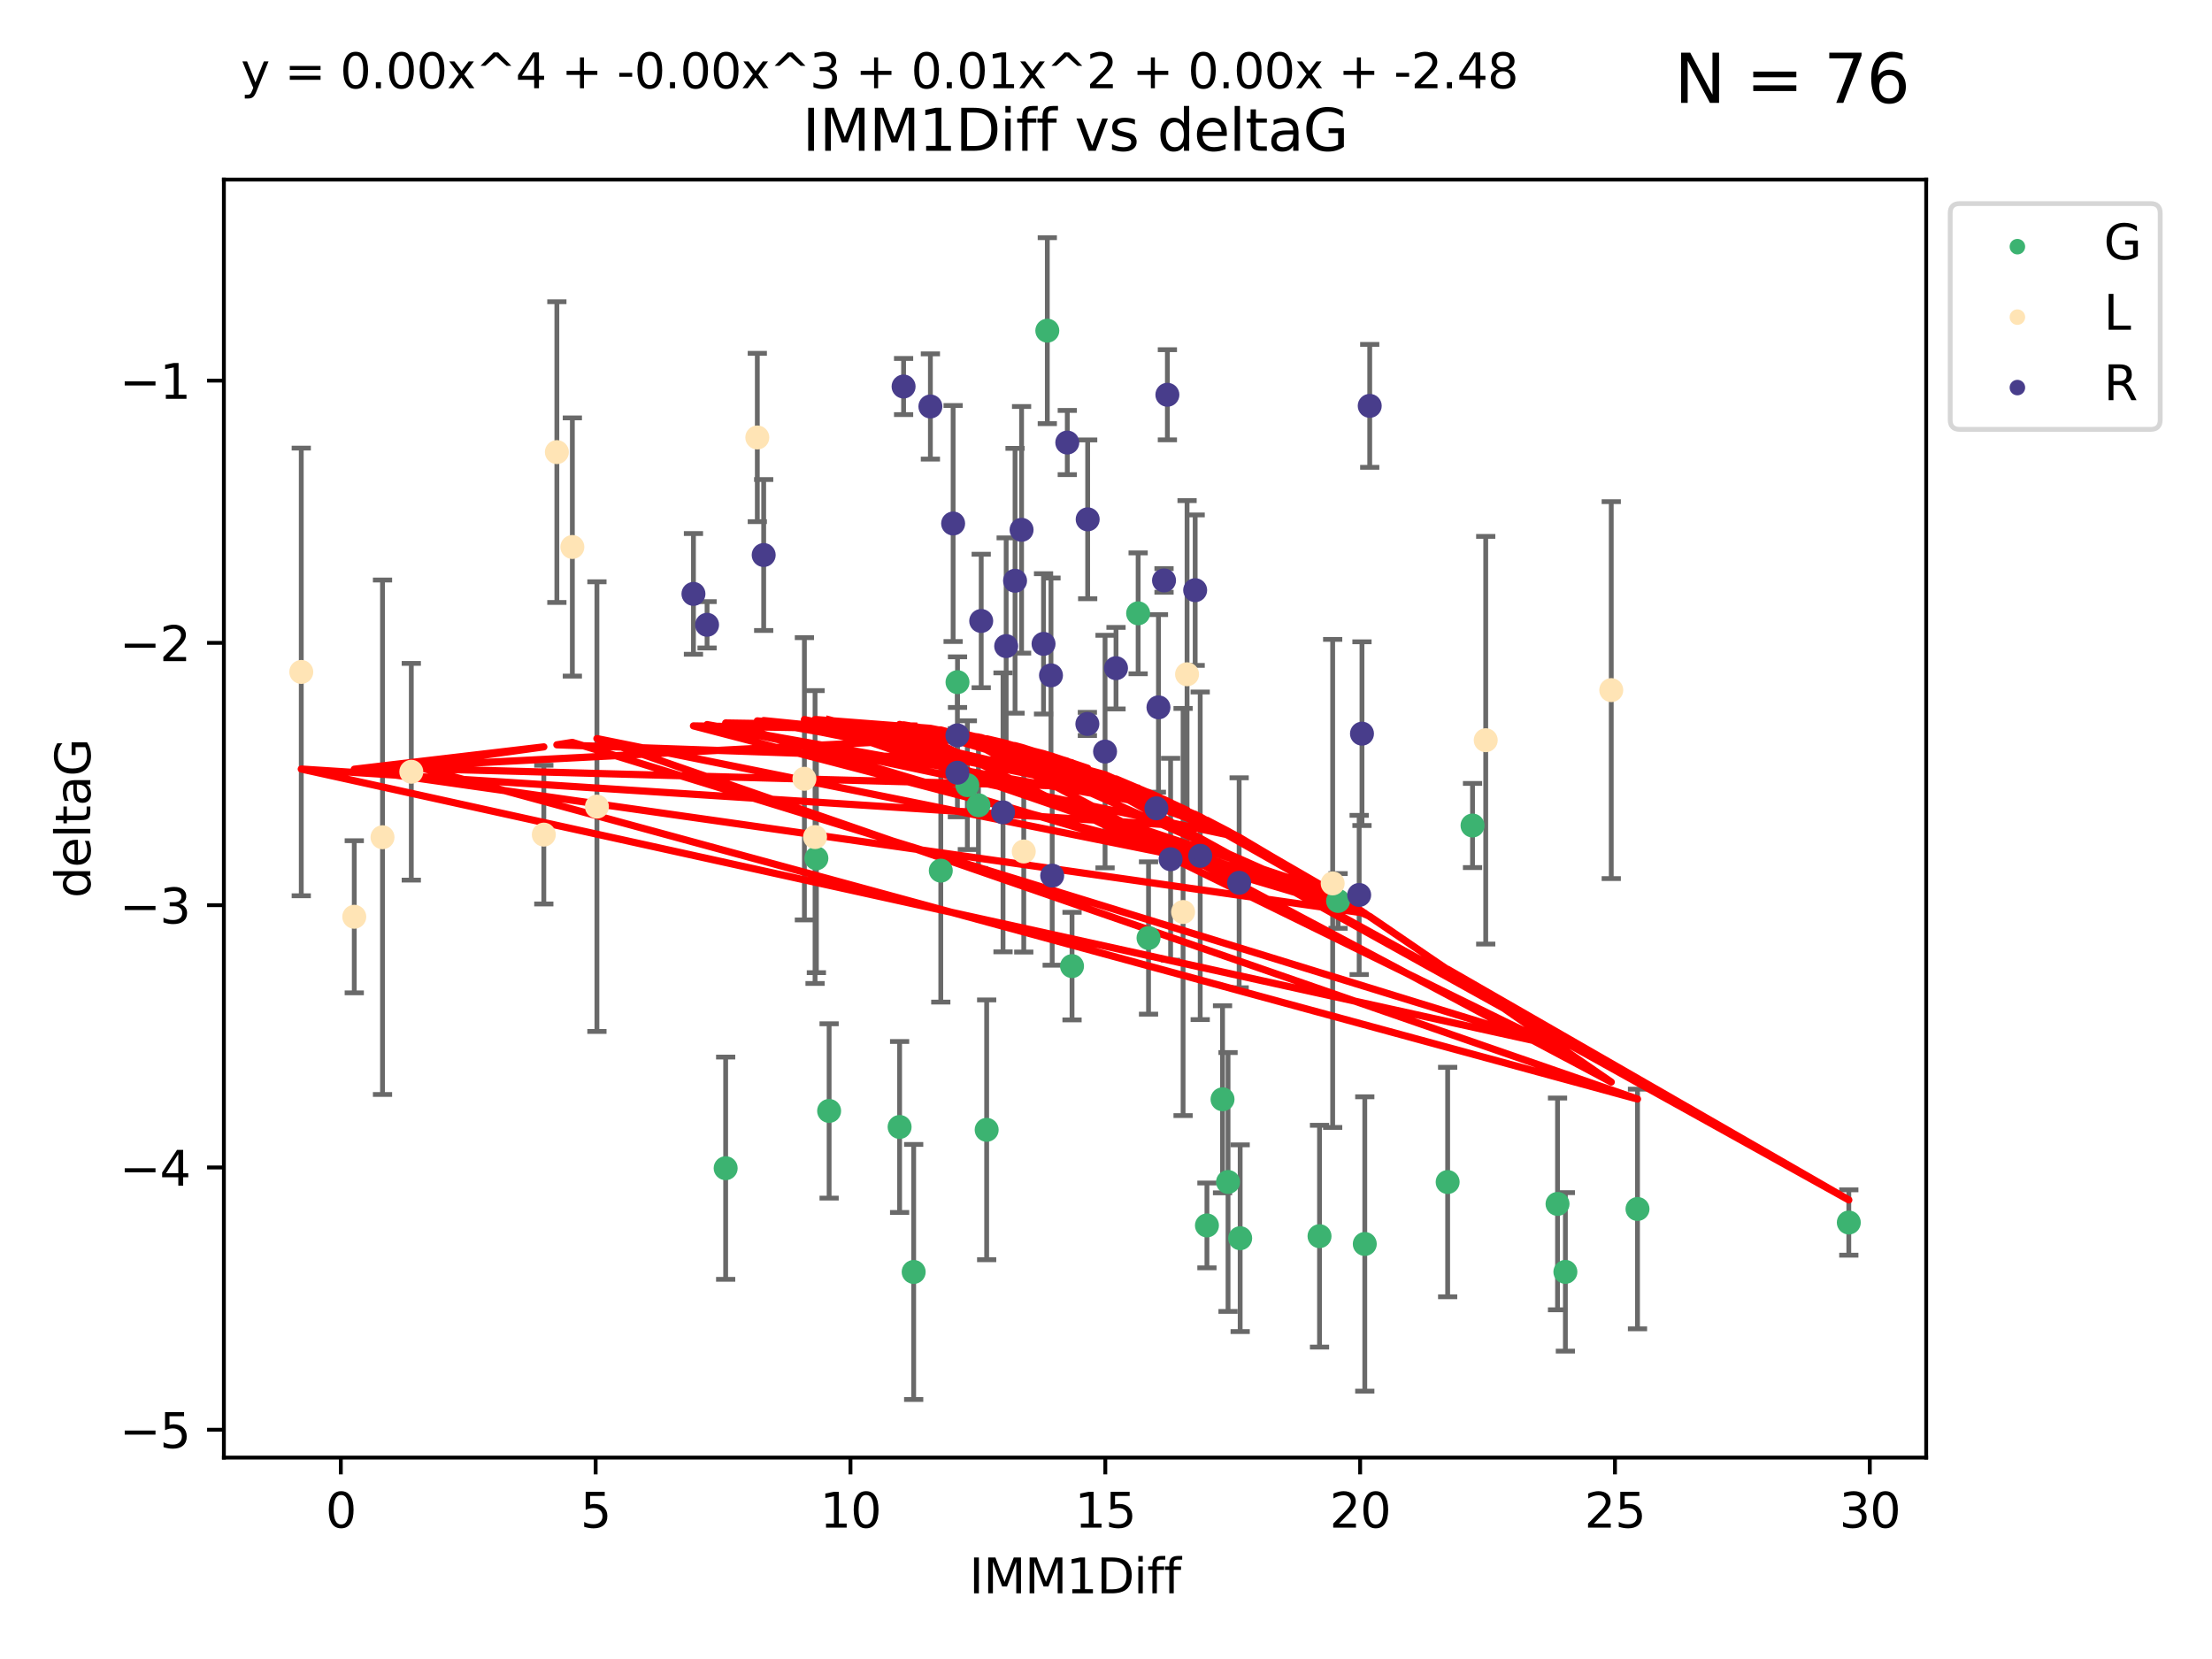 <?xml version="1.0" encoding="utf-8" standalone="no"?>
<!DOCTYPE svg PUBLIC "-//W3C//DTD SVG 1.1//EN"
  "http://www.w3.org/Graphics/SVG/1.1/DTD/svg11.dtd">
<svg xmlns:xlink="http://www.w3.org/1999/xlink" width="460.8pt" height="345.6pt" viewBox="0 0 460.8 345.6" xmlns="http://www.w3.org/2000/svg" version="1.1">
 <defs>
  <style type="text/css">*{stroke-linejoin: round; stroke-linecap: butt}</style>
 </defs>
 <g id="figure_1">
  <g id="patch_1">
   <path d="M 0 345.6 
L 460.8 345.6 
L 460.8 0 
L 0 0 
z
" style="fill: #ffffff"/>
  </g>
  <g id="axes_1">
   <g id="patch_2">
    <path d="M 46.64 303.64 
L 401.26 303.64 
L 401.26 37.411 
L 46.64 37.411 
z
" style="fill: #ffffff"/>
   </g>
   <g id="PathCollection_1">
    <defs>
     <path id="m7085930d37" d="M 0 1.118 
C 0.297 1.118 0.581 1 0.791 0.791 
C 1 0.581 1.118 0.297 1.118 0 
C 1.118 -0.297 1 -0.581 0.791 -0.791 
C 0.581 -1 0.297 -1.118 0 -1.118 
C -0.297 -1.118 -0.581 -1 -0.791 -0.791 
C -1 -0.581 -1.118 -0.297 -1.118 0 
C -1.118 0.297 -1 0.581 -0.791 0.791 
C -0.581 1 -0.297 1.118 0 1.118 
z
" style="stroke: #3cb371"/>
    </defs>
    <g clip-path="url(#pf229554243)">
     <use xlink:href="#m7085930d37" x="190.336" y="264.972" style="fill: #3cb371; stroke: #3cb371"/>
     <use xlink:href="#m7085930d37" x="151.169" y="243.357" style="fill: #3cb371; stroke: #3cb371"/>
     <use xlink:href="#m7085930d37" x="284.309" y="259.141" style="fill: #3cb371; stroke: #3cb371"/>
     <use xlink:href="#m7085930d37" x="341.122" y="251.854" style="fill: #3cb371; stroke: #3cb371"/>
     <use xlink:href="#m7085930d37" x="274.881" y="257.518" style="fill: #3cb371; stroke: #3cb371"/>
     <use xlink:href="#m7085930d37" x="255.823" y="246.229" style="fill: #3cb371; stroke: #3cb371"/>
     <use xlink:href="#m7085930d37" x="251.427" y="255.28" style="fill: #3cb371; stroke: #3cb371"/>
     <use xlink:href="#m7085930d37" x="258.35" y="257.942" style="fill: #3cb371; stroke: #3cb371"/>
     <use xlink:href="#m7085930d37" x="199.467" y="142.106" style="fill: #3cb371; stroke: #3cb371"/>
     <use xlink:href="#m7085930d37" x="218.174" y="68.883" style="fill: #3cb371; stroke: #3cb371"/>
     <use xlink:href="#m7085930d37" x="385.141" y="254.674" style="fill: #3cb371; stroke: #3cb371"/>
     <use xlink:href="#m7085930d37" x="301.573" y="246.241" style="fill: #3cb371; stroke: #3cb371"/>
     <use xlink:href="#m7085930d37" x="326.098" y="264.956" style="fill: #3cb371; stroke: #3cb371"/>
     <use xlink:href="#m7085930d37" x="187.405" y="234.768" style="fill: #3cb371; stroke: #3cb371"/>
     <use xlink:href="#m7085930d37" x="223.324" y="201.259" style="fill: #3cb371; stroke: #3cb371"/>
     <use xlink:href="#m7085930d37" x="324.463" y="250.798" style="fill: #3cb371; stroke: #3cb371"/>
     <use xlink:href="#m7085930d37" x="254.676" y="229.002" style="fill: #3cb371; stroke: #3cb371"/>
     <use xlink:href="#m7085930d37" x="237.094" y="127.765" style="fill: #3cb371; stroke: #3cb371"/>
     <use xlink:href="#m7085930d37" x="203.83" y="167.759" style="fill: #3cb371; stroke: #3cb371"/>
     <use xlink:href="#m7085930d37" x="195.984" y="181.37" style="fill: #3cb371; stroke: #3cb371"/>
     <use xlink:href="#m7085930d37" x="278.746" y="187.683" style="fill: #3cb371; stroke: #3cb371"/>
     <use xlink:href="#m7085930d37" x="239.26" y="195.399" style="fill: #3cb371; stroke: #3cb371"/>
     <use xlink:href="#m7085930d37" x="170.068" y="178.803" style="fill: #3cb371; stroke: #3cb371"/>
     <use xlink:href="#m7085930d37" x="201.516" y="163.562" style="fill: #3cb371; stroke: #3cb371"/>
     <use xlink:href="#m7085930d37" x="205.54" y="235.362" style="fill: #3cb371; stroke: #3cb371"/>
     <use xlink:href="#m7085930d37" x="306.754" y="171.969" style="fill: #3cb371; stroke: #3cb371"/>
     <use xlink:href="#m7085930d37" x="172.722" y="231.428" style="fill: #3cb371; stroke: #3cb371"/>
    </g>
   </g>
   <g id="PathCollection_2">
    <defs>
     <path id="m6105abc08c" d="M 0 1.118 
C 0.297 1.118 0.581 1 0.791 0.791 
C 1 0.581 1.118 0.297 1.118 0 
C 1.118 -0.297 1 -0.581 0.791 -0.791 
C 0.581 -1 0.297 -1.118 0 -1.118 
C -0.297 -1.118 -0.581 -1 -0.791 -0.791 
C -1 -0.581 -1.118 -0.297 -1.118 0 
C -1.118 0.297 -1 0.581 -0.791 0.791 
C -0.581 1 -0.297 1.118 0 1.118 
z
" style="stroke: #ffe4b5"/>
    </defs>
    <g clip-path="url(#pf229554243)">
     <use xlink:href="#m6105abc08c" x="73.801" y="190.979" style="fill: #ffe4b5; stroke: #ffe4b5"/>
     <use xlink:href="#m6105abc08c" x="113.287" y="173.867" style="fill: #ffe4b5; stroke: #ffe4b5"/>
     <use xlink:href="#m6105abc08c" x="85.682" y="160.77" style="fill: #ffe4b5; stroke: #ffe4b5"/>
     <use xlink:href="#m6105abc08c" x="124.35" y="168.033" style="fill: #ffe4b5; stroke: #ffe4b5"/>
     <use xlink:href="#m6105abc08c" x="116.005" y="94.182" style="fill: #ffe4b5; stroke: #ffe4b5"/>
     <use xlink:href="#m6105abc08c" x="119.232" y="113.949" style="fill: #ffe4b5; stroke: #ffe4b5"/>
     <use xlink:href="#m6105abc08c" x="62.759" y="139.975" style="fill: #ffe4b5; stroke: #ffe4b5"/>
     <use xlink:href="#m6105abc08c" x="213.269" y="177.38" style="fill: #ffe4b5; stroke: #ffe4b5"/>
     <use xlink:href="#m6105abc08c" x="157.762" y="91.135" style="fill: #ffe4b5; stroke: #ffe4b5"/>
     <use xlink:href="#m6105abc08c" x="79.683" y="174.414" style="fill: #ffe4b5; stroke: #ffe4b5"/>
     <use xlink:href="#m6105abc08c" x="169.791" y="174.371" style="fill: #ffe4b5; stroke: #ffe4b5"/>
     <use xlink:href="#m6105abc08c" x="277.62" y="184.029" style="fill: #ffe4b5; stroke: #ffe4b5"/>
     <use xlink:href="#m6105abc08c" x="247.287" y="140.463" style="fill: #ffe4b5; stroke: #ffe4b5"/>
     <use xlink:href="#m6105abc08c" x="246.459" y="189.987" style="fill: #ffe4b5; stroke: #ffe4b5"/>
     <use xlink:href="#m6105abc08c" x="167.572" y="162.236" style="fill: #ffe4b5; stroke: #ffe4b5"/>
     <use xlink:href="#m6105abc08c" x="309.504" y="154.198" style="fill: #ffe4b5; stroke: #ffe4b5"/>
     <use xlink:href="#m6105abc08c" x="335.654" y="143.764" style="fill: #ffe4b5; stroke: #ffe4b5"/>
    </g>
   </g>
   <g id="PathCollection_3">
    <defs>
     <path id="ma61bcb85f1" d="M 0 1.118 
C 0.297 1.118 0.581 1 0.791 0.791 
C 1 0.581 1.118 0.297 1.118 0 
C 1.118 -0.297 1 -0.581 0.791 -0.791 
C 0.581 -1 0.297 -1.118 0 -1.118 
C -0.297 -1.118 -0.581 -1 -0.791 -0.791 
C -1 -0.581 -1.118 -0.297 -1.118 0 
C -1.118 0.297 -1 0.581 -0.791 0.791 
C -0.581 1 -0.297 1.118 0 1.118 
z
" style="stroke: #483d8b"/>
    </defs>
    <g clip-path="url(#pf229554243)">
     <use xlink:href="#ma61bcb85f1" x="144.459" y="123.719" style="fill: #483d8b; stroke: #483d8b"/>
     <use xlink:href="#ma61bcb85f1" x="230.204" y="156.565" style="fill: #483d8b; stroke: #483d8b"/>
     <use xlink:href="#ma61bcb85f1" x="250.026" y="178.28" style="fill: #483d8b; stroke: #483d8b"/>
     <use xlink:href="#ma61bcb85f1" x="258.138" y="183.902" style="fill: #483d8b; stroke: #483d8b"/>
     <use xlink:href="#ma61bcb85f1" x="147.294" y="130.157" style="fill: #483d8b; stroke: #483d8b"/>
     <use xlink:href="#ma61bcb85f1" x="204.404" y="129.36" style="fill: #483d8b; stroke: #483d8b"/>
     <use xlink:href="#ma61bcb85f1" x="188.234" y="80.519" style="fill: #483d8b; stroke: #483d8b"/>
     <use xlink:href="#ma61bcb85f1" x="199.445" y="160.968" style="fill: #483d8b; stroke: #483d8b"/>
     <use xlink:href="#ma61bcb85f1" x="226.519" y="150.812" style="fill: #483d8b; stroke: #483d8b"/>
     <use xlink:href="#ma61bcb85f1" x="212.813" y="110.37" style="fill: #483d8b; stroke: #483d8b"/>
     <use xlink:href="#ma61bcb85f1" x="211.454" y="120.983" style="fill: #483d8b; stroke: #483d8b"/>
     <use xlink:href="#ma61bcb85f1" x="159.089" y="115.619" style="fill: #483d8b; stroke: #483d8b"/>
     <use xlink:href="#ma61bcb85f1" x="243.857" y="178.995" style="fill: #483d8b; stroke: #483d8b"/>
     <use xlink:href="#ma61bcb85f1" x="193.818" y="84.676" style="fill: #483d8b; stroke: #483d8b"/>
     <use xlink:href="#ma61bcb85f1" x="209.606" y="134.596" style="fill: #483d8b; stroke: #483d8b"/>
     <use xlink:href="#ma61bcb85f1" x="240.895" y="168.386" style="fill: #483d8b; stroke: #483d8b"/>
     <use xlink:href="#ma61bcb85f1" x="217.389" y="134.129" style="fill: #483d8b; stroke: #483d8b"/>
     <use xlink:href="#ma61bcb85f1" x="226.583" y="108.187" style="fill: #483d8b; stroke: #483d8b"/>
     <use xlink:href="#ma61bcb85f1" x="219.193" y="182.412" style="fill: #483d8b; stroke: #483d8b"/>
     <use xlink:href="#ma61bcb85f1" x="199.445" y="153.191" style="fill: #483d8b; stroke: #483d8b"/>
     <use xlink:href="#ma61bcb85f1" x="222.336" y="92.189" style="fill: #483d8b; stroke: #483d8b"/>
     <use xlink:href="#ma61bcb85f1" x="208.948" y="169.229" style="fill: #483d8b; stroke: #483d8b"/>
     <use xlink:href="#ma61bcb85f1" x="242.488" y="120.915" style="fill: #483d8b; stroke: #483d8b"/>
     <use xlink:href="#ma61bcb85f1" x="283.725" y="152.834" style="fill: #483d8b; stroke: #483d8b"/>
     <use xlink:href="#ma61bcb85f1" x="243.188" y="82.238" style="fill: #483d8b; stroke: #483d8b"/>
     <use xlink:href="#ma61bcb85f1" x="232.486" y="139.191" style="fill: #483d8b; stroke: #483d8b"/>
     <use xlink:href="#ma61bcb85f1" x="241.33" y="147.356" style="fill: #483d8b; stroke: #483d8b"/>
     <use xlink:href="#ma61bcb85f1" x="218.939" y="140.689" style="fill: #483d8b; stroke: #483d8b"/>
     <use xlink:href="#ma61bcb85f1" x="285.339" y="84.549" style="fill: #483d8b; stroke: #483d8b"/>
     <use xlink:href="#ma61bcb85f1" x="198.554" y="109.055" style="fill: #483d8b; stroke: #483d8b"/>
     <use xlink:href="#ma61bcb85f1" x="283.141" y="186.434" style="fill: #483d8b; stroke: #483d8b"/>
     <use xlink:href="#ma61bcb85f1" x="248.975" y="122.945" style="fill: #483d8b; stroke: #483d8b"/>
    </g>
   </g>
   <g id="matplotlib.axis_1">
    <g id="xtick_1">
     <g id="line2d_1">
      <defs>
       <path id="m7956afcc69" d="M 0 0 
L 0 3.5 
" style="stroke: #000000; stroke-width: 0.8"/>
      </defs>
      <g>
       <use xlink:href="#m7956afcc69" x="70.998" y="303.64" style="stroke: #000000; stroke-width: 0.8"/>
      </g>
     </g>
     <g id="text_1">
      <!-- 0 -->
      <g transform="translate(67.817 318.238)scale(0.1 -0.1)">
       <defs>
        <path id="DejaVuSans-30" d="M 2034 4250 
Q 1547 4250 1301 3770 
Q 1056 3291 1056 2328 
Q 1056 1369 1301 889 
Q 1547 409 2034 409 
Q 2525 409 2770 889 
Q 3016 1369 3016 2328 
Q 3016 3291 2770 3770 
Q 2525 4250 2034 4250 
z
M 2034 4750 
Q 2819 4750 3233 4129 
Q 3647 3509 3647 2328 
Q 3647 1150 3233 529 
Q 2819 -91 2034 -91 
Q 1250 -91 836 529 
Q 422 1150 422 2328 
Q 422 3509 836 4129 
Q 1250 4750 2034 4750 
z
" transform="scale(0.016)"/>
       </defs>
       <use xlink:href="#DejaVuSans-30"/>
      </g>
     </g>
    </g>
    <g id="xtick_2">
     <g id="line2d_2">
      <g>
       <use xlink:href="#m7956afcc69" x="124.084" y="303.64" style="stroke: #000000; stroke-width: 0.8"/>
      </g>
     </g>
     <g id="text_2">
      <!-- 5 -->
      <g transform="translate(120.903 318.238)scale(0.1 -0.1)">
       <defs>
        <path id="DejaVuSans-35" d="M 691 4666 
L 3169 4666 
L 3169 4134 
L 1269 4134 
L 1269 2991 
Q 1406 3038 1543 3061 
Q 1681 3084 1819 3084 
Q 2600 3084 3056 2656 
Q 3513 2228 3513 1497 
Q 3513 744 3044 326 
Q 2575 -91 1722 -91 
Q 1428 -91 1123 -41 
Q 819 9 494 109 
L 494 744 
Q 775 591 1075 516 
Q 1375 441 1709 441 
Q 2250 441 2565 725 
Q 2881 1009 2881 1497 
Q 2881 1984 2565 2268 
Q 2250 2553 1709 2553 
Q 1456 2553 1204 2497 
Q 953 2441 691 2322 
L 691 4666 
z
" transform="scale(0.016)"/>
       </defs>
       <use xlink:href="#DejaVuSans-35"/>
      </g>
     </g>
    </g>
    <g id="xtick_3">
     <g id="line2d_3">
      <g>
       <use xlink:href="#m7956afcc69" x="177.17" y="303.64" style="stroke: #000000; stroke-width: 0.8"/>
      </g>
     </g>
     <g id="text_3">
      <!-- 10 -->
      <g transform="translate(170.808 318.238)scale(0.1 -0.1)">
       <defs>
        <path id="DejaVuSans-31" d="M 794 531 
L 1825 531 
L 1825 4091 
L 703 3866 
L 703 4441 
L 1819 4666 
L 2450 4666 
L 2450 531 
L 3481 531 
L 3481 0 
L 794 0 
L 794 531 
z
" transform="scale(0.016)"/>
       </defs>
       <use xlink:href="#DejaVuSans-31"/>
       <use xlink:href="#DejaVuSans-30" x="63.623"/>
      </g>
     </g>
    </g>
    <g id="xtick_4">
     <g id="line2d_4">
      <g>
       <use xlink:href="#m7956afcc69" x="230.257" y="303.64" style="stroke: #000000; stroke-width: 0.8"/>
      </g>
     </g>
     <g id="text_4">
      <!-- 15 -->
      <g transform="translate(223.894 318.238)scale(0.1 -0.1)">
       <use xlink:href="#DejaVuSans-31"/>
       <use xlink:href="#DejaVuSans-35" x="63.623"/>
      </g>
     </g>
    </g>
    <g id="xtick_5">
     <g id="line2d_5">
      <g>
       <use xlink:href="#m7956afcc69" x="283.343" y="303.64" style="stroke: #000000; stroke-width: 0.8"/>
      </g>
     </g>
     <g id="text_5">
      <!-- 20 -->
      <g transform="translate(276.98 318.238)scale(0.1 -0.1)">
       <defs>
        <path id="DejaVuSans-32" d="M 1228 531 
L 3431 531 
L 3431 0 
L 469 0 
L 469 531 
Q 828 903 1448 1529 
Q 2069 2156 2228 2338 
Q 2531 2678 2651 2914 
Q 2772 3150 2772 3378 
Q 2772 3750 2511 3984 
Q 2250 4219 1831 4219 
Q 1534 4219 1204 4116 
Q 875 4013 500 3803 
L 500 4441 
Q 881 4594 1212 4672 
Q 1544 4750 1819 4750 
Q 2544 4750 2975 4387 
Q 3406 4025 3406 3419 
Q 3406 3131 3298 2873 
Q 3191 2616 2906 2266 
Q 2828 2175 2409 1742 
Q 1991 1309 1228 531 
z
" transform="scale(0.016)"/>
       </defs>
       <use xlink:href="#DejaVuSans-32"/>
       <use xlink:href="#DejaVuSans-30" x="63.623"/>
      </g>
     </g>
    </g>
    <g id="xtick_6">
     <g id="line2d_6">
      <g>
       <use xlink:href="#m7956afcc69" x="336.429" y="303.64" style="stroke: #000000; stroke-width: 0.8"/>
      </g>
     </g>
     <g id="text_6">
      <!-- 25 -->
      <g transform="translate(330.067 318.238)scale(0.1 -0.1)">
       <use xlink:href="#DejaVuSans-32"/>
       <use xlink:href="#DejaVuSans-35" x="63.623"/>
      </g>
     </g>
    </g>
    <g id="xtick_7">
     <g id="line2d_7">
      <g>
       <use xlink:href="#m7956afcc69" x="389.515" y="303.64" style="stroke: #000000; stroke-width: 0.8"/>
      </g>
     </g>
     <g id="text_7">
      <!-- 30 -->
      <g transform="translate(383.153 318.238)scale(0.1 -0.1)">
       <defs>
        <path id="DejaVuSans-33" d="M 2597 2516 
Q 3050 2419 3304 2112 
Q 3559 1806 3559 1356 
Q 3559 666 3084 287 
Q 2609 -91 1734 -91 
Q 1441 -91 1130 -33 
Q 819 25 488 141 
L 488 750 
Q 750 597 1062 519 
Q 1375 441 1716 441 
Q 2309 441 2620 675 
Q 2931 909 2931 1356 
Q 2931 1769 2642 2001 
Q 2353 2234 1838 2234 
L 1294 2234 
L 1294 2753 
L 1863 2753 
Q 2328 2753 2575 2939 
Q 2822 3125 2822 3475 
Q 2822 3834 2567 4026 
Q 2313 4219 1838 4219 
Q 1578 4219 1281 4162 
Q 984 4106 628 3988 
L 628 4550 
Q 988 4650 1302 4700 
Q 1616 4750 1894 4750 
Q 2613 4750 3031 4423 
Q 3450 4097 3450 3541 
Q 3450 3153 3228 2886 
Q 3006 2619 2597 2516 
z
" transform="scale(0.016)"/>
       </defs>
       <use xlink:href="#DejaVuSans-33"/>
       <use xlink:href="#DejaVuSans-30" x="63.623"/>
      </g>
     </g>
    </g>
    <g id="text_8">
     <!-- IMM1Diff -->
     <g transform="translate(201.906 331.917)scale(0.1 -0.1)">
      <defs>
       <path id="DejaVuSans-49" d="M 628 4666 
L 1259 4666 
L 1259 0 
L 628 0 
L 628 4666 
z
" transform="scale(0.016)"/>
       <path id="DejaVuSans-4d" d="M 628 4666 
L 1569 4666 
L 2759 1491 
L 3956 4666 
L 4897 4666 
L 4897 0 
L 4281 0 
L 4281 4097 
L 3078 897 
L 2444 897 
L 1241 4097 
L 1241 0 
L 628 0 
L 628 4666 
z
" transform="scale(0.016)"/>
       <path id="DejaVuSans-44" d="M 1259 4147 
L 1259 519 
L 2022 519 
Q 2988 519 3436 956 
Q 3884 1394 3884 2338 
Q 3884 3275 3436 3711 
Q 2988 4147 2022 4147 
L 1259 4147 
z
M 628 4666 
L 1925 4666 
Q 3281 4666 3915 4102 
Q 4550 3538 4550 2338 
Q 4550 1131 3912 565 
Q 3275 0 1925 0 
L 628 0 
L 628 4666 
z
" transform="scale(0.016)"/>
       <path id="DejaVuSans-69" d="M 603 3500 
L 1178 3500 
L 1178 0 
L 603 0 
L 603 3500 
z
M 603 4863 
L 1178 4863 
L 1178 4134 
L 603 4134 
L 603 4863 
z
" transform="scale(0.016)"/>
       <path id="DejaVuSans-66" d="M 2375 4863 
L 2375 4384 
L 1825 4384 
Q 1516 4384 1395 4259 
Q 1275 4134 1275 3809 
L 1275 3500 
L 2222 3500 
L 2222 3053 
L 1275 3053 
L 1275 0 
L 697 0 
L 697 3053 
L 147 3053 
L 147 3500 
L 697 3500 
L 697 3744 
Q 697 4328 969 4595 
Q 1241 4863 1831 4863 
L 2375 4863 
z
" transform="scale(0.016)"/>
      </defs>
      <use xlink:href="#DejaVuSans-49"/>
      <use xlink:href="#DejaVuSans-4d" x="29.492"/>
      <use xlink:href="#DejaVuSans-4d" x="115.771"/>
      <use xlink:href="#DejaVuSans-31" x="202.051"/>
      <use xlink:href="#DejaVuSans-44" x="265.674"/>
      <use xlink:href="#DejaVuSans-69" x="342.676"/>
      <use xlink:href="#DejaVuSans-66" x="370.459"/>
      <use xlink:href="#DejaVuSans-66" x="405.664"/>
     </g>
    </g>
   </g>
   <g id="matplotlib.axis_2">
    <g id="ytick_1">
     <g id="line2d_8">
      <defs>
       <path id="m4219875c40" d="M 0 0 
L -3.5 0 
" style="stroke: #000000; stroke-width: 0.8"/>
      </defs>
      <g>
       <use xlink:href="#m4219875c40" x="46.64" y="297.844" style="stroke: #000000; stroke-width: 0.8"/>
      </g>
     </g>
     <g id="text_9">
      <!-- −5 -->
      <g transform="translate(24.898 301.643)scale(0.1 -0.1)">
       <defs>
        <path id="DejaVuSans-2212" d="M 678 2272 
L 4684 2272 
L 4684 1741 
L 678 1741 
L 678 2272 
z
" transform="scale(0.016)"/>
       </defs>
       <use xlink:href="#DejaVuSans-2212"/>
       <use xlink:href="#DejaVuSans-35" x="83.789"/>
      </g>
     </g>
    </g>
    <g id="ytick_2">
     <g id="line2d_9">
      <g>
       <use xlink:href="#m4219875c40" x="46.64" y="243.204" style="stroke: #000000; stroke-width: 0.8"/>
      </g>
     </g>
     <g id="text_10">
      <!-- −4 -->
      <g transform="translate(24.898 247.003)scale(0.1 -0.1)">
       <defs>
        <path id="DejaVuSans-34" d="M 2419 4116 
L 825 1625 
L 2419 1625 
L 2419 4116 
z
M 2253 4666 
L 3047 4666 
L 3047 1625 
L 3713 1625 
L 3713 1100 
L 3047 1100 
L 3047 0 
L 2419 0 
L 2419 1100 
L 313 1100 
L 313 1709 
L 2253 4666 
z
" transform="scale(0.016)"/>
       </defs>
       <use xlink:href="#DejaVuSans-2212"/>
       <use xlink:href="#DejaVuSans-34" x="83.789"/>
      </g>
     </g>
    </g>
    <g id="ytick_3">
     <g id="line2d_10">
      <g>
       <use xlink:href="#m4219875c40" x="46.64" y="188.564" style="stroke: #000000; stroke-width: 0.8"/>
      </g>
     </g>
     <g id="text_11">
      <!-- −3 -->
      <g transform="translate(24.898 192.364)scale(0.1 -0.1)">
       <use xlink:href="#DejaVuSans-2212"/>
       <use xlink:href="#DejaVuSans-33" x="83.789"/>
      </g>
     </g>
    </g>
    <g id="ytick_4">
     <g id="line2d_11">
      <g>
       <use xlink:href="#m4219875c40" x="46.64" y="133.924" style="stroke: #000000; stroke-width: 0.8"/>
      </g>
     </g>
     <g id="text_12">
      <!-- −2 -->
      <g transform="translate(24.898 137.724)scale(0.1 -0.1)">
       <use xlink:href="#DejaVuSans-2212"/>
       <use xlink:href="#DejaVuSans-32" x="83.789"/>
      </g>
     </g>
    </g>
    <g id="ytick_5">
     <g id="line2d_12">
      <g>
       <use xlink:href="#m4219875c40" x="46.64" y="79.284" style="stroke: #000000; stroke-width: 0.8"/>
      </g>
     </g>
     <g id="text_13">
      <!-- −1 -->
      <g transform="translate(24.898 83.084)scale(0.1 -0.1)">
       <use xlink:href="#DejaVuSans-2212"/>
       <use xlink:href="#DejaVuSans-31" x="83.789"/>
      </g>
     </g>
    </g>
    <g id="text_14">
     <!-- deltaG -->
     <g transform="translate(18.818 187.064)rotate(-90)scale(0.1 -0.1)">
      <defs>
       <path id="DejaVuSans-64" d="M 2906 2969 
L 2906 4863 
L 3481 4863 
L 3481 0 
L 2906 0 
L 2906 525 
Q 2725 213 2448 61 
Q 2172 -91 1784 -91 
Q 1150 -91 751 415 
Q 353 922 353 1747 
Q 353 2572 751 3078 
Q 1150 3584 1784 3584 
Q 2172 3584 2448 3432 
Q 2725 3281 2906 2969 
z
M 947 1747 
Q 947 1113 1208 752 
Q 1469 391 1925 391 
Q 2381 391 2643 752 
Q 2906 1113 2906 1747 
Q 2906 2381 2643 2742 
Q 2381 3103 1925 3103 
Q 1469 3103 1208 2742 
Q 947 2381 947 1747 
z
" transform="scale(0.016)"/>
       <path id="DejaVuSans-65" d="M 3597 1894 
L 3597 1613 
L 953 1613 
Q 991 1019 1311 708 
Q 1631 397 2203 397 
Q 2534 397 2845 478 
Q 3156 559 3463 722 
L 3463 178 
Q 3153 47 2828 -22 
Q 2503 -91 2169 -91 
Q 1331 -91 842 396 
Q 353 884 353 1716 
Q 353 2575 817 3079 
Q 1281 3584 2069 3584 
Q 2775 3584 3186 3129 
Q 3597 2675 3597 1894 
z
M 3022 2063 
Q 3016 2534 2758 2815 
Q 2500 3097 2075 3097 
Q 1594 3097 1305 2825 
Q 1016 2553 972 2059 
L 3022 2063 
z
" transform="scale(0.016)"/>
       <path id="DejaVuSans-6c" d="M 603 4863 
L 1178 4863 
L 1178 0 
L 603 0 
L 603 4863 
z
" transform="scale(0.016)"/>
       <path id="DejaVuSans-74" d="M 1172 4494 
L 1172 3500 
L 2356 3500 
L 2356 3053 
L 1172 3053 
L 1172 1153 
Q 1172 725 1289 603 
Q 1406 481 1766 481 
L 2356 481 
L 2356 0 
L 1766 0 
Q 1100 0 847 248 
Q 594 497 594 1153 
L 594 3053 
L 172 3053 
L 172 3500 
L 594 3500 
L 594 4494 
L 1172 4494 
z
" transform="scale(0.016)"/>
       <path id="DejaVuSans-61" d="M 2194 1759 
Q 1497 1759 1228 1600 
Q 959 1441 959 1056 
Q 959 750 1161 570 
Q 1363 391 1709 391 
Q 2188 391 2477 730 
Q 2766 1069 2766 1631 
L 2766 1759 
L 2194 1759 
z
M 3341 1997 
L 3341 0 
L 2766 0 
L 2766 531 
Q 2569 213 2275 61 
Q 1981 -91 1556 -91 
Q 1019 -91 701 211 
Q 384 513 384 1019 
Q 384 1609 779 1909 
Q 1175 2209 1959 2209 
L 2766 2209 
L 2766 2266 
Q 2766 2663 2505 2880 
Q 2244 3097 1772 3097 
Q 1472 3097 1187 3025 
Q 903 2953 641 2809 
L 641 3341 
Q 956 3463 1253 3523 
Q 1550 3584 1831 3584 
Q 2591 3584 2966 3190 
Q 3341 2797 3341 1997 
z
" transform="scale(0.016)"/>
       <path id="DejaVuSans-47" d="M 3809 666 
L 3809 1919 
L 2778 1919 
L 2778 2438 
L 4434 2438 
L 4434 434 
Q 4069 175 3628 42 
Q 3188 -91 2688 -91 
Q 1594 -91 976 548 
Q 359 1188 359 2328 
Q 359 3472 976 4111 
Q 1594 4750 2688 4750 
Q 3144 4750 3555 4637 
Q 3966 4525 4313 4306 
L 4313 3634 
Q 3963 3931 3569 4081 
Q 3175 4231 2741 4231 
Q 1884 4231 1454 3753 
Q 1025 3275 1025 2328 
Q 1025 1384 1454 906 
Q 1884 428 2741 428 
Q 3075 428 3337 486 
Q 3600 544 3809 666 
z
" transform="scale(0.016)"/>
      </defs>
      <use xlink:href="#DejaVuSans-64"/>
      <use xlink:href="#DejaVuSans-65" x="63.477"/>
      <use xlink:href="#DejaVuSans-6c" x="125"/>
      <use xlink:href="#DejaVuSans-74" x="152.783"/>
      <use xlink:href="#DejaVuSans-61" x="191.992"/>
      <use xlink:href="#DejaVuSans-47" x="253.271"/>
     </g>
    </g>
   </g>
   <g id="LineCollection_1">
    <path d="M 190.336 291.539 
L 190.336 238.405 
" clip-path="url(#pf229554243)" style="fill: none; stroke: #696969"/>
    <path d="M 151.169 266.51 
L 151.169 220.204 
" clip-path="url(#pf229554243)" style="fill: none; stroke: #696969"/>
    <path d="M 284.309 289.801 
L 284.309 228.482 
" clip-path="url(#pf229554243)" style="fill: none; stroke: #696969"/>
    <path d="M 341.122 276.82 
L 341.122 226.888 
" clip-path="url(#pf229554243)" style="fill: none; stroke: #696969"/>
    <path d="M 274.881 280.619 
L 274.881 234.417 
" clip-path="url(#pf229554243)" style="fill: none; stroke: #696969"/>
    <path d="M 255.823 273.192 
L 255.823 219.267 
" clip-path="url(#pf229554243)" style="fill: none; stroke: #696969"/>
    <path d="M 251.427 264.116 
L 251.427 246.445 
" clip-path="url(#pf229554243)" style="fill: none; stroke: #696969"/>
    <path d="M 258.35 277.391 
L 258.35 238.493 
" clip-path="url(#pf229554243)" style="fill: none; stroke: #696969"/>
    <path d="M 199.467 147.375 
L 199.467 136.837 
" clip-path="url(#pf229554243)" style="fill: none; stroke: #696969"/>
    <path d="M 218.174 88.254 
L 218.174 49.513 
" clip-path="url(#pf229554243)" style="fill: none; stroke: #696969"/>
    <path d="M 385.141 261.477 
L 385.141 247.87 
" clip-path="url(#pf229554243)" style="fill: none; stroke: #696969"/>
    <path d="M 301.573 270.142 
L 301.573 222.34 
" clip-path="url(#pf229554243)" style="fill: none; stroke: #696969"/>
    <path d="M 326.098 281.463 
L 326.098 248.45 
" clip-path="url(#pf229554243)" style="fill: none; stroke: #696969"/>
    <path d="M 187.405 252.578 
L 187.405 216.959 
" clip-path="url(#pf229554243)" style="fill: none; stroke: #696969"/>
    <path d="M 223.324 212.466 
L 223.324 190.051 
" clip-path="url(#pf229554243)" style="fill: none; stroke: #696969"/>
    <path d="M 324.463 272.857 
L 324.463 228.74 
" clip-path="url(#pf229554243)" style="fill: none; stroke: #696969"/>
    <path d="M 254.676 248.489 
L 254.676 209.516 
" clip-path="url(#pf229554243)" style="fill: none; stroke: #696969"/>
    <path d="M 237.094 140.357 
L 237.094 115.174 
" clip-path="url(#pf229554243)" style="fill: none; stroke: #696969"/>
    <path d="M 203.83 180.911 
L 203.83 154.608 
" clip-path="url(#pf229554243)" style="fill: none; stroke: #696969"/>
    <path d="M 195.984 208.753 
L 195.984 153.986 
" clip-path="url(#pf229554243)" style="fill: none; stroke: #696969"/>
    <path d="M 278.746 193.382 
L 278.746 181.984 
" clip-path="url(#pf229554243)" style="fill: none; stroke: #696969"/>
    <path d="M 239.26 211.267 
L 239.26 179.53 
" clip-path="url(#pf229554243)" style="fill: none; stroke: #696969"/>
    <path d="M 170.068 202.627 
L 170.068 154.978 
" clip-path="url(#pf229554243)" style="fill: none; stroke: #696969"/>
    <path d="M 201.516 176.973 
L 201.516 150.151 
" clip-path="url(#pf229554243)" style="fill: none; stroke: #696969"/>
    <path d="M 205.54 262.421 
L 205.54 208.303 
" clip-path="url(#pf229554243)" style="fill: none; stroke: #696969"/>
    <path d="M 306.754 180.734 
L 306.754 163.205 
" clip-path="url(#pf229554243)" style="fill: none; stroke: #696969"/>
    <path d="M 172.722 249.586 
L 172.722 213.27 
" clip-path="url(#pf229554243)" style="fill: none; stroke: #696969"/>
   </g>
   <g id="line2d_13">
    <defs>
     <path id="m0ce9580215" d="M 2 0 
L -2 -0 
" style="stroke: #696969"/>
    </defs>
    <g clip-path="url(#pf229554243)">
     <use xlink:href="#m0ce9580215" x="190.336" y="291.539" style="fill: #696969; stroke: #696969"/>
     <use xlink:href="#m0ce9580215" x="151.169" y="266.51" style="fill: #696969; stroke: #696969"/>
     <use xlink:href="#m0ce9580215" x="284.309" y="289.801" style="fill: #696969; stroke: #696969"/>
     <use xlink:href="#m0ce9580215" x="341.122" y="276.82" style="fill: #696969; stroke: #696969"/>
     <use xlink:href="#m0ce9580215" x="274.881" y="280.619" style="fill: #696969; stroke: #696969"/>
     <use xlink:href="#m0ce9580215" x="255.823" y="273.192" style="fill: #696969; stroke: #696969"/>
     <use xlink:href="#m0ce9580215" x="251.427" y="264.116" style="fill: #696969; stroke: #696969"/>
     <use xlink:href="#m0ce9580215" x="258.35" y="277.391" style="fill: #696969; stroke: #696969"/>
     <use xlink:href="#m0ce9580215" x="199.467" y="147.375" style="fill: #696969; stroke: #696969"/>
     <use xlink:href="#m0ce9580215" x="218.174" y="88.254" style="fill: #696969; stroke: #696969"/>
     <use xlink:href="#m0ce9580215" x="385.141" y="261.477" style="fill: #696969; stroke: #696969"/>
     <use xlink:href="#m0ce9580215" x="301.573" y="270.142" style="fill: #696969; stroke: #696969"/>
     <use xlink:href="#m0ce9580215" x="326.098" y="281.463" style="fill: #696969; stroke: #696969"/>
     <use xlink:href="#m0ce9580215" x="187.405" y="252.578" style="fill: #696969; stroke: #696969"/>
     <use xlink:href="#m0ce9580215" x="223.324" y="212.466" style="fill: #696969; stroke: #696969"/>
     <use xlink:href="#m0ce9580215" x="324.463" y="272.857" style="fill: #696969; stroke: #696969"/>
     <use xlink:href="#m0ce9580215" x="254.676" y="248.489" style="fill: #696969; stroke: #696969"/>
     <use xlink:href="#m0ce9580215" x="237.094" y="140.357" style="fill: #696969; stroke: #696969"/>
     <use xlink:href="#m0ce9580215" x="203.83" y="180.911" style="fill: #696969; stroke: #696969"/>
     <use xlink:href="#m0ce9580215" x="195.984" y="208.753" style="fill: #696969; stroke: #696969"/>
     <use xlink:href="#m0ce9580215" x="278.746" y="193.382" style="fill: #696969; stroke: #696969"/>
     <use xlink:href="#m0ce9580215" x="239.26" y="211.267" style="fill: #696969; stroke: #696969"/>
     <use xlink:href="#m0ce9580215" x="170.068" y="202.627" style="fill: #696969; stroke: #696969"/>
     <use xlink:href="#m0ce9580215" x="201.516" y="176.973" style="fill: #696969; stroke: #696969"/>
     <use xlink:href="#m0ce9580215" x="205.54" y="262.421" style="fill: #696969; stroke: #696969"/>
     <use xlink:href="#m0ce9580215" x="306.754" y="180.734" style="fill: #696969; stroke: #696969"/>
     <use xlink:href="#m0ce9580215" x="172.722" y="249.586" style="fill: #696969; stroke: #696969"/>
    </g>
   </g>
   <g id="line2d_14">
    <g clip-path="url(#pf229554243)">
     <use xlink:href="#m0ce9580215" x="190.336" y="238.405" style="fill: #696969; stroke: #696969"/>
     <use xlink:href="#m0ce9580215" x="151.169" y="220.204" style="fill: #696969; stroke: #696969"/>
     <use xlink:href="#m0ce9580215" x="284.309" y="228.482" style="fill: #696969; stroke: #696969"/>
     <use xlink:href="#m0ce9580215" x="341.122" y="226.888" style="fill: #696969; stroke: #696969"/>
     <use xlink:href="#m0ce9580215" x="274.881" y="234.417" style="fill: #696969; stroke: #696969"/>
     <use xlink:href="#m0ce9580215" x="255.823" y="219.267" style="fill: #696969; stroke: #696969"/>
     <use xlink:href="#m0ce9580215" x="251.427" y="246.445" style="fill: #696969; stroke: #696969"/>
     <use xlink:href="#m0ce9580215" x="258.35" y="238.493" style="fill: #696969; stroke: #696969"/>
     <use xlink:href="#m0ce9580215" x="199.467" y="136.837" style="fill: #696969; stroke: #696969"/>
     <use xlink:href="#m0ce9580215" x="218.174" y="49.513" style="fill: #696969; stroke: #696969"/>
     <use xlink:href="#m0ce9580215" x="385.141" y="247.87" style="fill: #696969; stroke: #696969"/>
     <use xlink:href="#m0ce9580215" x="301.573" y="222.34" style="fill: #696969; stroke: #696969"/>
     <use xlink:href="#m0ce9580215" x="326.098" y="248.45" style="fill: #696969; stroke: #696969"/>
     <use xlink:href="#m0ce9580215" x="187.405" y="216.959" style="fill: #696969; stroke: #696969"/>
     <use xlink:href="#m0ce9580215" x="223.324" y="190.051" style="fill: #696969; stroke: #696969"/>
     <use xlink:href="#m0ce9580215" x="324.463" y="228.74" style="fill: #696969; stroke: #696969"/>
     <use xlink:href="#m0ce9580215" x="254.676" y="209.516" style="fill: #696969; stroke: #696969"/>
     <use xlink:href="#m0ce9580215" x="237.094" y="115.174" style="fill: #696969; stroke: #696969"/>
     <use xlink:href="#m0ce9580215" x="203.83" y="154.608" style="fill: #696969; stroke: #696969"/>
     <use xlink:href="#m0ce9580215" x="195.984" y="153.986" style="fill: #696969; stroke: #696969"/>
     <use xlink:href="#m0ce9580215" x="278.746" y="181.984" style="fill: #696969; stroke: #696969"/>
     <use xlink:href="#m0ce9580215" x="239.26" y="179.53" style="fill: #696969; stroke: #696969"/>
     <use xlink:href="#m0ce9580215" x="170.068" y="154.978" style="fill: #696969; stroke: #696969"/>
     <use xlink:href="#m0ce9580215" x="201.516" y="150.151" style="fill: #696969; stroke: #696969"/>
     <use xlink:href="#m0ce9580215" x="205.54" y="208.303" style="fill: #696969; stroke: #696969"/>
     <use xlink:href="#m0ce9580215" x="306.754" y="163.205" style="fill: #696969; stroke: #696969"/>
     <use xlink:href="#m0ce9580215" x="172.722" y="213.27" style="fill: #696969; stroke: #696969"/>
    </g>
   </g>
   <g id="LineCollection_2">
    <path d="M 73.801 206.826 
L 73.801 175.132 
" clip-path="url(#pf229554243)" style="fill: none; stroke: #696969"/>
    <path d="M 113.287 188.312 
L 113.287 159.422 
" clip-path="url(#pf229554243)" style="fill: none; stroke: #696969"/>
    <path d="M 85.682 183.34 
L 85.682 138.199 
" clip-path="url(#pf229554243)" style="fill: none; stroke: #696969"/>
    <path d="M 124.35 214.868 
L 124.35 121.197 
" clip-path="url(#pf229554243)" style="fill: none; stroke: #696969"/>
    <path d="M 116.005 125.503 
L 116.005 62.861 
" clip-path="url(#pf229554243)" style="fill: none; stroke: #696969"/>
    <path d="M 119.232 140.845 
L 119.232 87.053 
" clip-path="url(#pf229554243)" style="fill: none; stroke: #696969"/>
    <path d="M 62.759 186.607 
L 62.759 93.342 
" clip-path="url(#pf229554243)" style="fill: none; stroke: #696969"/>
    <path d="M 213.269 198.329 
L 213.269 156.431 
" clip-path="url(#pf229554243)" style="fill: none; stroke: #696969"/>
    <path d="M 157.762 108.672 
L 157.762 73.597 
" clip-path="url(#pf229554243)" style="fill: none; stroke: #696969"/>
    <path d="M 79.683 227.997 
L 79.683 120.83 
" clip-path="url(#pf229554243)" style="fill: none; stroke: #696969"/>
    <path d="M 169.791 204.872 
L 169.791 143.869 
" clip-path="url(#pf229554243)" style="fill: none; stroke: #696969"/>
    <path d="M 277.62 234.864 
L 277.62 133.193 
" clip-path="url(#pf229554243)" style="fill: none; stroke: #696969"/>
    <path d="M 247.287 176.639 
L 247.287 104.287 
" clip-path="url(#pf229554243)" style="fill: none; stroke: #696969"/>
    <path d="M 246.459 232.396 
L 246.459 147.578 
" clip-path="url(#pf229554243)" style="fill: none; stroke: #696969"/>
    <path d="M 167.572 191.641 
L 167.572 132.832 
" clip-path="url(#pf229554243)" style="fill: none; stroke: #696969"/>
    <path d="M 309.504 196.659 
L 309.504 111.737 
" clip-path="url(#pf229554243)" style="fill: none; stroke: #696969"/>
    <path d="M 335.654 183.021 
L 335.654 104.507 
" clip-path="url(#pf229554243)" style="fill: none; stroke: #696969"/>
   </g>
   <g id="line2d_15">
    <g clip-path="url(#pf229554243)">
     <use xlink:href="#m0ce9580215" x="73.801" y="206.826" style="fill: #696969; stroke: #696969"/>
     <use xlink:href="#m0ce9580215" x="113.287" y="188.312" style="fill: #696969; stroke: #696969"/>
     <use xlink:href="#m0ce9580215" x="85.682" y="183.34" style="fill: #696969; stroke: #696969"/>
     <use xlink:href="#m0ce9580215" x="124.35" y="214.868" style="fill: #696969; stroke: #696969"/>
     <use xlink:href="#m0ce9580215" x="116.005" y="125.503" style="fill: #696969; stroke: #696969"/>
     <use xlink:href="#m0ce9580215" x="119.232" y="140.845" style="fill: #696969; stroke: #696969"/>
     <use xlink:href="#m0ce9580215" x="62.759" y="186.607" style="fill: #696969; stroke: #696969"/>
     <use xlink:href="#m0ce9580215" x="213.269" y="198.329" style="fill: #696969; stroke: #696969"/>
     <use xlink:href="#m0ce9580215" x="157.762" y="108.672" style="fill: #696969; stroke: #696969"/>
     <use xlink:href="#m0ce9580215" x="79.683" y="227.997" style="fill: #696969; stroke: #696969"/>
     <use xlink:href="#m0ce9580215" x="169.791" y="204.872" style="fill: #696969; stroke: #696969"/>
     <use xlink:href="#m0ce9580215" x="277.62" y="234.864" style="fill: #696969; stroke: #696969"/>
     <use xlink:href="#m0ce9580215" x="247.287" y="176.639" style="fill: #696969; stroke: #696969"/>
     <use xlink:href="#m0ce9580215" x="246.459" y="232.396" style="fill: #696969; stroke: #696969"/>
     <use xlink:href="#m0ce9580215" x="167.572" y="191.641" style="fill: #696969; stroke: #696969"/>
     <use xlink:href="#m0ce9580215" x="309.504" y="196.659" style="fill: #696969; stroke: #696969"/>
     <use xlink:href="#m0ce9580215" x="335.654" y="183.021" style="fill: #696969; stroke: #696969"/>
    </g>
   </g>
   <g id="line2d_16">
    <g clip-path="url(#pf229554243)">
     <use xlink:href="#m0ce9580215" x="73.801" y="175.132" style="fill: #696969; stroke: #696969"/>
     <use xlink:href="#m0ce9580215" x="113.287" y="159.422" style="fill: #696969; stroke: #696969"/>
     <use xlink:href="#m0ce9580215" x="85.682" y="138.199" style="fill: #696969; stroke: #696969"/>
     <use xlink:href="#m0ce9580215" x="124.35" y="121.197" style="fill: #696969; stroke: #696969"/>
     <use xlink:href="#m0ce9580215" x="116.005" y="62.861" style="fill: #696969; stroke: #696969"/>
     <use xlink:href="#m0ce9580215" x="119.232" y="87.053" style="fill: #696969; stroke: #696969"/>
     <use xlink:href="#m0ce9580215" x="62.759" y="93.342" style="fill: #696969; stroke: #696969"/>
     <use xlink:href="#m0ce9580215" x="213.269" y="156.431" style="fill: #696969; stroke: #696969"/>
     <use xlink:href="#m0ce9580215" x="157.762" y="73.597" style="fill: #696969; stroke: #696969"/>
     <use xlink:href="#m0ce9580215" x="79.683" y="120.83" style="fill: #696969; stroke: #696969"/>
     <use xlink:href="#m0ce9580215" x="169.791" y="143.869" style="fill: #696969; stroke: #696969"/>
     <use xlink:href="#m0ce9580215" x="277.62" y="133.193" style="fill: #696969; stroke: #696969"/>
     <use xlink:href="#m0ce9580215" x="247.287" y="104.287" style="fill: #696969; stroke: #696969"/>
     <use xlink:href="#m0ce9580215" x="246.459" y="147.578" style="fill: #696969; stroke: #696969"/>
     <use xlink:href="#m0ce9580215" x="167.572" y="132.832" style="fill: #696969; stroke: #696969"/>
     <use xlink:href="#m0ce9580215" x="309.504" y="111.737" style="fill: #696969; stroke: #696969"/>
     <use xlink:href="#m0ce9580215" x="335.654" y="104.507" style="fill: #696969; stroke: #696969"/>
    </g>
   </g>
   <g id="LineCollection_3">
    <path d="M 144.459 136.293 
L 144.459 111.145 
" clip-path="url(#pf229554243)" style="fill: none; stroke: #696969"/>
    <path d="M 230.204 180.789 
L 230.204 132.341 
" clip-path="url(#pf229554243)" style="fill: none; stroke: #696969"/>
    <path d="M 250.026 212.404 
L 250.026 144.157 
" clip-path="url(#pf229554243)" style="fill: none; stroke: #696969"/>
    <path d="M 258.138 205.775 
L 258.138 162.029 
" clip-path="url(#pf229554243)" style="fill: none; stroke: #696969"/>
    <path d="M 147.294 134.982 
L 147.294 125.331 
" clip-path="url(#pf229554243)" style="fill: none; stroke: #696969"/>
    <path d="M 204.404 143.26 
L 204.404 115.46 
" clip-path="url(#pf229554243)" style="fill: none; stroke: #696969"/>
    <path d="M 188.234 86.364 
L 188.234 74.673 
" clip-path="url(#pf229554243)" style="fill: none; stroke: #696969"/>
    <path d="M 199.445 170.151 
L 199.445 151.784 
" clip-path="url(#pf229554243)" style="fill: none; stroke: #696969"/>
    <path d="M 226.519 153.224 
L 226.519 148.399 
" clip-path="url(#pf229554243)" style="fill: none; stroke: #696969"/>
    <path d="M 212.813 136.06 
L 212.813 84.68 
" clip-path="url(#pf229554243)" style="fill: none; stroke: #696969"/>
    <path d="M 211.454 148.567 
L 211.454 93.4 
" clip-path="url(#pf229554243)" style="fill: none; stroke: #696969"/>
    <path d="M 159.089 131.34 
L 159.089 99.898 
" clip-path="url(#pf229554243)" style="fill: none; stroke: #696969"/>
    <path d="M 243.857 200.019 
L 243.857 157.97 
" clip-path="url(#pf229554243)" style="fill: none; stroke: #696969"/>
    <path d="M 193.818 95.636 
L 193.818 73.716 
" clip-path="url(#pf229554243)" style="fill: none; stroke: #696969"/>
    <path d="M 209.606 157.141 
L 209.606 112.051 
" clip-path="url(#pf229554243)" style="fill: none; stroke: #696969"/>
    <path d="M 240.895 171.748 
L 240.895 165.024 
" clip-path="url(#pf229554243)" style="fill: none; stroke: #696969"/>
    <path d="M 217.389 148.743 
L 217.389 119.514 
" clip-path="url(#pf229554243)" style="fill: none; stroke: #696969"/>
    <path d="M 226.583 124.731 
L 226.583 91.644 
" clip-path="url(#pf229554243)" style="fill: none; stroke: #696969"/>
    <path d="M 219.193 201.07 
L 219.193 163.755 
" clip-path="url(#pf229554243)" style="fill: none; stroke: #696969"/>
    <path d="M 199.445 164.135 
L 199.445 142.247 
" clip-path="url(#pf229554243)" style="fill: none; stroke: #696969"/>
    <path d="M 222.336 98.879 
L 222.336 85.499 
" clip-path="url(#pf229554243)" style="fill: none; stroke: #696969"/>
    <path d="M 208.948 198.284 
L 208.948 140.175 
" clip-path="url(#pf229554243)" style="fill: none; stroke: #696969"/>
    <path d="M 242.488 123.378 
L 242.488 118.451 
" clip-path="url(#pf229554243)" style="fill: none; stroke: #696969"/>
    <path d="M 283.725 171.969 
L 283.725 133.699 
" clip-path="url(#pf229554243)" style="fill: none; stroke: #696969"/>
    <path d="M 243.188 91.629 
L 243.188 72.847 
" clip-path="url(#pf229554243)" style="fill: none; stroke: #696969"/>
    <path d="M 232.486 147.685 
L 232.486 130.697 
" clip-path="url(#pf229554243)" style="fill: none; stroke: #696969"/>
    <path d="M 241.33 166.68 
L 241.33 128.033 
" clip-path="url(#pf229554243)" style="fill: none; stroke: #696969"/>
    <path d="M 218.939 160.966 
L 218.939 120.411 
" clip-path="url(#pf229554243)" style="fill: none; stroke: #696969"/>
    <path d="M 285.339 97.353 
L 285.339 71.745 
" clip-path="url(#pf229554243)" style="fill: none; stroke: #696969"/>
    <path d="M 198.554 133.639 
L 198.554 84.471 
" clip-path="url(#pf229554243)" style="fill: none; stroke: #696969"/>
    <path d="M 283.141 203.016 
L 283.141 169.852 
" clip-path="url(#pf229554243)" style="fill: none; stroke: #696969"/>
    <path d="M 248.975 138.618 
L 248.975 107.272 
" clip-path="url(#pf229554243)" style="fill: none; stroke: #696969"/>
   </g>
   <g id="line2d_17">
    <g clip-path="url(#pf229554243)">
     <use xlink:href="#m0ce9580215" x="144.459" y="136.293" style="fill: #696969; stroke: #696969"/>
     <use xlink:href="#m0ce9580215" x="230.204" y="180.789" style="fill: #696969; stroke: #696969"/>
     <use xlink:href="#m0ce9580215" x="250.026" y="212.404" style="fill: #696969; stroke: #696969"/>
     <use xlink:href="#m0ce9580215" x="258.138" y="205.775" style="fill: #696969; stroke: #696969"/>
     <use xlink:href="#m0ce9580215" x="147.294" y="134.982" style="fill: #696969; stroke: #696969"/>
     <use xlink:href="#m0ce9580215" x="204.404" y="143.26" style="fill: #696969; stroke: #696969"/>
     <use xlink:href="#m0ce9580215" x="188.234" y="86.364" style="fill: #696969; stroke: #696969"/>
     <use xlink:href="#m0ce9580215" x="199.445" y="170.151" style="fill: #696969; stroke: #696969"/>
     <use xlink:href="#m0ce9580215" x="226.519" y="153.224" style="fill: #696969; stroke: #696969"/>
     <use xlink:href="#m0ce9580215" x="212.813" y="136.06" style="fill: #696969; stroke: #696969"/>
     <use xlink:href="#m0ce9580215" x="211.454" y="148.567" style="fill: #696969; stroke: #696969"/>
     <use xlink:href="#m0ce9580215" x="159.089" y="131.34" style="fill: #696969; stroke: #696969"/>
     <use xlink:href="#m0ce9580215" x="243.857" y="200.019" style="fill: #696969; stroke: #696969"/>
     <use xlink:href="#m0ce9580215" x="193.818" y="95.636" style="fill: #696969; stroke: #696969"/>
     <use xlink:href="#m0ce9580215" x="209.606" y="157.141" style="fill: #696969; stroke: #696969"/>
     <use xlink:href="#m0ce9580215" x="240.895" y="171.748" style="fill: #696969; stroke: #696969"/>
     <use xlink:href="#m0ce9580215" x="217.389" y="148.743" style="fill: #696969; stroke: #696969"/>
     <use xlink:href="#m0ce9580215" x="226.583" y="124.731" style="fill: #696969; stroke: #696969"/>
     <use xlink:href="#m0ce9580215" x="219.193" y="201.07" style="fill: #696969; stroke: #696969"/>
     <use xlink:href="#m0ce9580215" x="199.445" y="164.135" style="fill: #696969; stroke: #696969"/>
     <use xlink:href="#m0ce9580215" x="222.336" y="98.879" style="fill: #696969; stroke: #696969"/>
     <use xlink:href="#m0ce9580215" x="208.948" y="198.284" style="fill: #696969; stroke: #696969"/>
     <use xlink:href="#m0ce9580215" x="242.488" y="123.378" style="fill: #696969; stroke: #696969"/>
     <use xlink:href="#m0ce9580215" x="283.725" y="171.969" style="fill: #696969; stroke: #696969"/>
     <use xlink:href="#m0ce9580215" x="243.188" y="91.629" style="fill: #696969; stroke: #696969"/>
     <use xlink:href="#m0ce9580215" x="232.486" y="147.685" style="fill: #696969; stroke: #696969"/>
     <use xlink:href="#m0ce9580215" x="241.33" y="166.68" style="fill: #696969; stroke: #696969"/>
     <use xlink:href="#m0ce9580215" x="218.939" y="160.966" style="fill: #696969; stroke: #696969"/>
     <use xlink:href="#m0ce9580215" x="285.339" y="97.353" style="fill: #696969; stroke: #696969"/>
     <use xlink:href="#m0ce9580215" x="198.554" y="133.639" style="fill: #696969; stroke: #696969"/>
     <use xlink:href="#m0ce9580215" x="283.141" y="203.016" style="fill: #696969; stroke: #696969"/>
     <use xlink:href="#m0ce9580215" x="248.975" y="138.618" style="fill: #696969; stroke: #696969"/>
    </g>
   </g>
   <g id="line2d_18">
    <g clip-path="url(#pf229554243)">
     <use xlink:href="#m0ce9580215" x="144.459" y="111.145" style="fill: #696969; stroke: #696969"/>
     <use xlink:href="#m0ce9580215" x="230.204" y="132.341" style="fill: #696969; stroke: #696969"/>
     <use xlink:href="#m0ce9580215" x="250.026" y="144.157" style="fill: #696969; stroke: #696969"/>
     <use xlink:href="#m0ce9580215" x="258.138" y="162.029" style="fill: #696969; stroke: #696969"/>
     <use xlink:href="#m0ce9580215" x="147.294" y="125.331" style="fill: #696969; stroke: #696969"/>
     <use xlink:href="#m0ce9580215" x="204.404" y="115.46" style="fill: #696969; stroke: #696969"/>
     <use xlink:href="#m0ce9580215" x="188.234" y="74.673" style="fill: #696969; stroke: #696969"/>
     <use xlink:href="#m0ce9580215" x="199.445" y="151.784" style="fill: #696969; stroke: #696969"/>
     <use xlink:href="#m0ce9580215" x="226.519" y="148.399" style="fill: #696969; stroke: #696969"/>
     <use xlink:href="#m0ce9580215" x="212.813" y="84.68" style="fill: #696969; stroke: #696969"/>
     <use xlink:href="#m0ce9580215" x="211.454" y="93.4" style="fill: #696969; stroke: #696969"/>
     <use xlink:href="#m0ce9580215" x="159.089" y="99.898" style="fill: #696969; stroke: #696969"/>
     <use xlink:href="#m0ce9580215" x="243.857" y="157.97" style="fill: #696969; stroke: #696969"/>
     <use xlink:href="#m0ce9580215" x="193.818" y="73.716" style="fill: #696969; stroke: #696969"/>
     <use xlink:href="#m0ce9580215" x="209.606" y="112.051" style="fill: #696969; stroke: #696969"/>
     <use xlink:href="#m0ce9580215" x="240.895" y="165.024" style="fill: #696969; stroke: #696969"/>
     <use xlink:href="#m0ce9580215" x="217.389" y="119.514" style="fill: #696969; stroke: #696969"/>
     <use xlink:href="#m0ce9580215" x="226.583" y="91.644" style="fill: #696969; stroke: #696969"/>
     <use xlink:href="#m0ce9580215" x="219.193" y="163.755" style="fill: #696969; stroke: #696969"/>
     <use xlink:href="#m0ce9580215" x="199.445" y="142.247" style="fill: #696969; stroke: #696969"/>
     <use xlink:href="#m0ce9580215" x="222.336" y="85.499" style="fill: #696969; stroke: #696969"/>
     <use xlink:href="#m0ce9580215" x="208.948" y="140.175" style="fill: #696969; stroke: #696969"/>
     <use xlink:href="#m0ce9580215" x="242.488" y="118.451" style="fill: #696969; stroke: #696969"/>
     <use xlink:href="#m0ce9580215" x="283.725" y="133.699" style="fill: #696969; stroke: #696969"/>
     <use xlink:href="#m0ce9580215" x="243.188" y="72.847" style="fill: #696969; stroke: #696969"/>
     <use xlink:href="#m0ce9580215" x="232.486" y="130.697" style="fill: #696969; stroke: #696969"/>
     <use xlink:href="#m0ce9580215" x="241.33" y="128.033" style="fill: #696969; stroke: #696969"/>
     <use xlink:href="#m0ce9580215" x="218.939" y="120.411" style="fill: #696969; stroke: #696969"/>
     <use xlink:href="#m0ce9580215" x="285.339" y="71.745" style="fill: #696969; stroke: #696969"/>
     <use xlink:href="#m0ce9580215" x="198.554" y="84.471" style="fill: #696969; stroke: #696969"/>
     <use xlink:href="#m0ce9580215" x="283.141" y="169.852" style="fill: #696969; stroke: #696969"/>
     <use xlink:href="#m0ce9580215" x="248.975" y="107.272" style="fill: #696969; stroke: #696969"/>
    </g>
   </g>
   <g id="line2d_19">
    <path d="M 190.336 151.245 
L 151.169 150.603 
L 284.309 190.225 
L 73.801 160.241 
L 113.287 155.588 
L 85.682 159.412 
L 341.122 228.952 
L 124.35 153.86 
L 274.881 184.2 
L 255.823 173.155 
L 251.427 170.864 
L 258.35 174.518 
L 199.467 152.659 
L 218.174 157.231 
L 385.141 249.968 
L 301.573 201.911 
L 326.098 218.98 
L 187.405 150.901 
L 223.324 158.889 
L 116.005 155.158 
L 119.232 154.65 
L 324.463 217.858 
L 62.759 160.205 
L 254.676 172.547 
L 213.269 155.812 
L 157.762 150.171 
L 237.094 164.154 
L 79.683 159.925 
L 203.83 153.523 
L 169.791 149.9 
L 277.62 185.917 
L 144.459 151.219 
L 195.984 152.058 
L 230.204 161.37 
L 250.026 170.155 
L 278.746 186.631 
L 258.138 174.403 
L 147.294 150.939 
L 247.287 168.803 
L 239.26 165.09 
L 204.404 153.645 
L 188.234 150.993 
L 246.459 168.402 
L 199.445 152.655 
L 226.519 160.004 
L 212.813 155.688 
L 211.454 155.327 
L 159.089 150.107 
L 243.857 167.17 
L 170.068 149.902 
L 193.818 151.722 
L 209.606 154.855 
L 240.895 165.816 
L 201.516 153.049 
L 217.389 156.993 
L 226.583 160.027 
L 219.193 157.546 
L 199.445 152.655 
L 222.336 158.558 
L 208.948 154.692 
L 205.54 153.894 
L 242.488 166.537 
L 167.572 149.895 
L 283.725 189.843 
L 243.188 166.86 
L 232.486 162.26 
L 241.33 166.011 
L 218.939 157.466 
L 309.504 207.439 
L 285.339 190.902 
L 198.554 152.494 
L 335.654 225.411 
L 306.754 205.517 
L 283.141 189.462 
L 248.975 169.631 
L 172.722 149.945 
" clip-path="url(#pf229554243)" style="fill: none; stroke: #ff0000; stroke-width: 1.5; stroke-linecap: square"/>
   </g>
   <g id="line2d_20">
    <defs>
     <path id="m307721229c" d="M 0 2 
C 0.53 2 1.039 1.789 1.414 1.414 
C 1.789 1.039 2 0.53 2 0 
C 2 -0.53 1.789 -1.039 1.414 -1.414 
C 1.039 -1.789 0.53 -2 0 -2 
C -0.53 -2 -1.039 -1.789 -1.414 -1.414 
C -1.789 -1.039 -2 -0.53 -2 0 
C -2 0.53 -1.789 1.039 -1.414 1.414 
C -1.039 1.789 -0.53 2 0 2 
z
" style="stroke: #3cb371"/>
    </defs>
    <g clip-path="url(#pf229554243)">
     <use xlink:href="#m307721229c" x="190.336" y="264.972" style="fill: #3cb371; stroke: #3cb371"/>
     <use xlink:href="#m307721229c" x="151.169" y="243.357" style="fill: #3cb371; stroke: #3cb371"/>
     <use xlink:href="#m307721229c" x="284.309" y="259.141" style="fill: #3cb371; stroke: #3cb371"/>
     <use xlink:href="#m307721229c" x="341.122" y="251.854" style="fill: #3cb371; stroke: #3cb371"/>
     <use xlink:href="#m307721229c" x="274.881" y="257.518" style="fill: #3cb371; stroke: #3cb371"/>
     <use xlink:href="#m307721229c" x="255.823" y="246.229" style="fill: #3cb371; stroke: #3cb371"/>
     <use xlink:href="#m307721229c" x="251.427" y="255.28" style="fill: #3cb371; stroke: #3cb371"/>
     <use xlink:href="#m307721229c" x="258.35" y="257.942" style="fill: #3cb371; stroke: #3cb371"/>
     <use xlink:href="#m307721229c" x="199.467" y="142.106" style="fill: #3cb371; stroke: #3cb371"/>
     <use xlink:href="#m307721229c" x="218.174" y="68.883" style="fill: #3cb371; stroke: #3cb371"/>
     <use xlink:href="#m307721229c" x="385.141" y="254.674" style="fill: #3cb371; stroke: #3cb371"/>
     <use xlink:href="#m307721229c" x="301.573" y="246.241" style="fill: #3cb371; stroke: #3cb371"/>
     <use xlink:href="#m307721229c" x="326.098" y="264.956" style="fill: #3cb371; stroke: #3cb371"/>
     <use xlink:href="#m307721229c" x="187.405" y="234.768" style="fill: #3cb371; stroke: #3cb371"/>
     <use xlink:href="#m307721229c" x="223.324" y="201.259" style="fill: #3cb371; stroke: #3cb371"/>
     <use xlink:href="#m307721229c" x="324.463" y="250.798" style="fill: #3cb371; stroke: #3cb371"/>
     <use xlink:href="#m307721229c" x="254.676" y="229.002" style="fill: #3cb371; stroke: #3cb371"/>
     <use xlink:href="#m307721229c" x="237.094" y="127.765" style="fill: #3cb371; stroke: #3cb371"/>
     <use xlink:href="#m307721229c" x="203.83" y="167.759" style="fill: #3cb371; stroke: #3cb371"/>
     <use xlink:href="#m307721229c" x="195.984" y="181.37" style="fill: #3cb371; stroke: #3cb371"/>
     <use xlink:href="#m307721229c" x="278.746" y="187.683" style="fill: #3cb371; stroke: #3cb371"/>
     <use xlink:href="#m307721229c" x="239.26" y="195.399" style="fill: #3cb371; stroke: #3cb371"/>
     <use xlink:href="#m307721229c" x="170.068" y="178.803" style="fill: #3cb371; stroke: #3cb371"/>
     <use xlink:href="#m307721229c" x="201.516" y="163.562" style="fill: #3cb371; stroke: #3cb371"/>
     <use xlink:href="#m307721229c" x="205.54" y="235.362" style="fill: #3cb371; stroke: #3cb371"/>
     <use xlink:href="#m307721229c" x="306.754" y="171.969" style="fill: #3cb371; stroke: #3cb371"/>
     <use xlink:href="#m307721229c" x="172.722" y="231.428" style="fill: #3cb371; stroke: #3cb371"/>
    </g>
   </g>
   <g id="line2d_21">
    <defs>
     <path id="m8e33428418" d="M 0 2 
C 0.53 2 1.039 1.789 1.414 1.414 
C 1.789 1.039 2 0.53 2 0 
C 2 -0.53 1.789 -1.039 1.414 -1.414 
C 1.039 -1.789 0.53 -2 0 -2 
C -0.53 -2 -1.039 -1.789 -1.414 -1.414 
C -1.789 -1.039 -2 -0.53 -2 0 
C -2 0.53 -1.789 1.039 -1.414 1.414 
C -1.039 1.789 -0.53 2 0 2 
z
" style="stroke: #ffe4b5"/>
    </defs>
    <g clip-path="url(#pf229554243)">
     <use xlink:href="#m8e33428418" x="73.801" y="190.979" style="fill: #ffe4b5; stroke: #ffe4b5"/>
     <use xlink:href="#m8e33428418" x="113.287" y="173.867" style="fill: #ffe4b5; stroke: #ffe4b5"/>
     <use xlink:href="#m8e33428418" x="85.682" y="160.77" style="fill: #ffe4b5; stroke: #ffe4b5"/>
     <use xlink:href="#m8e33428418" x="124.35" y="168.033" style="fill: #ffe4b5; stroke: #ffe4b5"/>
     <use xlink:href="#m8e33428418" x="116.005" y="94.182" style="fill: #ffe4b5; stroke: #ffe4b5"/>
     <use xlink:href="#m8e33428418" x="119.232" y="113.949" style="fill: #ffe4b5; stroke: #ffe4b5"/>
     <use xlink:href="#m8e33428418" x="62.759" y="139.975" style="fill: #ffe4b5; stroke: #ffe4b5"/>
     <use xlink:href="#m8e33428418" x="213.269" y="177.38" style="fill: #ffe4b5; stroke: #ffe4b5"/>
     <use xlink:href="#m8e33428418" x="157.762" y="91.135" style="fill: #ffe4b5; stroke: #ffe4b5"/>
     <use xlink:href="#m8e33428418" x="79.683" y="174.414" style="fill: #ffe4b5; stroke: #ffe4b5"/>
     <use xlink:href="#m8e33428418" x="169.791" y="174.371" style="fill: #ffe4b5; stroke: #ffe4b5"/>
     <use xlink:href="#m8e33428418" x="277.62" y="184.029" style="fill: #ffe4b5; stroke: #ffe4b5"/>
     <use xlink:href="#m8e33428418" x="247.287" y="140.463" style="fill: #ffe4b5; stroke: #ffe4b5"/>
     <use xlink:href="#m8e33428418" x="246.459" y="189.987" style="fill: #ffe4b5; stroke: #ffe4b5"/>
     <use xlink:href="#m8e33428418" x="167.572" y="162.236" style="fill: #ffe4b5; stroke: #ffe4b5"/>
     <use xlink:href="#m8e33428418" x="309.504" y="154.198" style="fill: #ffe4b5; stroke: #ffe4b5"/>
     <use xlink:href="#m8e33428418" x="335.654" y="143.764" style="fill: #ffe4b5; stroke: #ffe4b5"/>
    </g>
   </g>
   <g id="line2d_22">
    <defs>
     <path id="me84114de91" d="M 0 2 
C 0.53 2 1.039 1.789 1.414 1.414 
C 1.789 1.039 2 0.53 2 0 
C 2 -0.53 1.789 -1.039 1.414 -1.414 
C 1.039 -1.789 0.53 -2 0 -2 
C -0.53 -2 -1.039 -1.789 -1.414 -1.414 
C -1.789 -1.039 -2 -0.53 -2 0 
C -2 0.53 -1.789 1.039 -1.414 1.414 
C -1.039 1.789 -0.53 2 0 2 
z
" style="stroke: #483d8b"/>
    </defs>
    <g clip-path="url(#pf229554243)">
     <use xlink:href="#me84114de91" x="144.459" y="123.719" style="fill: #483d8b; stroke: #483d8b"/>
     <use xlink:href="#me84114de91" x="230.204" y="156.565" style="fill: #483d8b; stroke: #483d8b"/>
     <use xlink:href="#me84114de91" x="250.026" y="178.28" style="fill: #483d8b; stroke: #483d8b"/>
     <use xlink:href="#me84114de91" x="258.138" y="183.902" style="fill: #483d8b; stroke: #483d8b"/>
     <use xlink:href="#me84114de91" x="147.294" y="130.157" style="fill: #483d8b; stroke: #483d8b"/>
     <use xlink:href="#me84114de91" x="204.404" y="129.36" style="fill: #483d8b; stroke: #483d8b"/>
     <use xlink:href="#me84114de91" x="188.234" y="80.519" style="fill: #483d8b; stroke: #483d8b"/>
     <use xlink:href="#me84114de91" x="199.445" y="160.968" style="fill: #483d8b; stroke: #483d8b"/>
     <use xlink:href="#me84114de91" x="226.519" y="150.812" style="fill: #483d8b; stroke: #483d8b"/>
     <use xlink:href="#me84114de91" x="212.813" y="110.37" style="fill: #483d8b; stroke: #483d8b"/>
     <use xlink:href="#me84114de91" x="211.454" y="120.983" style="fill: #483d8b; stroke: #483d8b"/>
     <use xlink:href="#me84114de91" x="159.089" y="115.619" style="fill: #483d8b; stroke: #483d8b"/>
     <use xlink:href="#me84114de91" x="243.857" y="178.995" style="fill: #483d8b; stroke: #483d8b"/>
     <use xlink:href="#me84114de91" x="193.818" y="84.676" style="fill: #483d8b; stroke: #483d8b"/>
     <use xlink:href="#me84114de91" x="209.606" y="134.596" style="fill: #483d8b; stroke: #483d8b"/>
     <use xlink:href="#me84114de91" x="240.895" y="168.386" style="fill: #483d8b; stroke: #483d8b"/>
     <use xlink:href="#me84114de91" x="217.389" y="134.129" style="fill: #483d8b; stroke: #483d8b"/>
     <use xlink:href="#me84114de91" x="226.583" y="108.187" style="fill: #483d8b; stroke: #483d8b"/>
     <use xlink:href="#me84114de91" x="219.193" y="182.412" style="fill: #483d8b; stroke: #483d8b"/>
     <use xlink:href="#me84114de91" x="199.445" y="153.191" style="fill: #483d8b; stroke: #483d8b"/>
     <use xlink:href="#me84114de91" x="222.336" y="92.189" style="fill: #483d8b; stroke: #483d8b"/>
     <use xlink:href="#me84114de91" x="208.948" y="169.229" style="fill: #483d8b; stroke: #483d8b"/>
     <use xlink:href="#me84114de91" x="242.488" y="120.915" style="fill: #483d8b; stroke: #483d8b"/>
     <use xlink:href="#me84114de91" x="283.725" y="152.834" style="fill: #483d8b; stroke: #483d8b"/>
     <use xlink:href="#me84114de91" x="243.188" y="82.238" style="fill: #483d8b; stroke: #483d8b"/>
     <use xlink:href="#me84114de91" x="232.486" y="139.191" style="fill: #483d8b; stroke: #483d8b"/>
     <use xlink:href="#me84114de91" x="241.33" y="147.356" style="fill: #483d8b; stroke: #483d8b"/>
     <use xlink:href="#me84114de91" x="218.939" y="140.689" style="fill: #483d8b; stroke: #483d8b"/>
     <use xlink:href="#me84114de91" x="285.339" y="84.549" style="fill: #483d8b; stroke: #483d8b"/>
     <use xlink:href="#me84114de91" x="198.554" y="109.055" style="fill: #483d8b; stroke: #483d8b"/>
     <use xlink:href="#me84114de91" x="283.141" y="186.434" style="fill: #483d8b; stroke: #483d8b"/>
     <use xlink:href="#me84114de91" x="248.975" y="122.945" style="fill: #483d8b; stroke: #483d8b"/>
    </g>
   </g>
   <g id="patch_3">
    <path d="M 46.64 303.64 
L 46.64 37.411 
" style="fill: none; stroke: #000000; stroke-width: 0.8; stroke-linejoin: miter; stroke-linecap: square"/>
   </g>
   <g id="patch_4">
    <path d="M 401.26 303.64 
L 401.26 37.411 
" style="fill: none; stroke: #000000; stroke-width: 0.8; stroke-linejoin: miter; stroke-linecap: square"/>
   </g>
   <g id="patch_5">
    <path d="M 46.64 303.64 
L 401.26 303.64 
" style="fill: none; stroke: #000000; stroke-width: 0.8; stroke-linejoin: miter; stroke-linecap: square"/>
   </g>
   <g id="patch_6">
    <path d="M 46.64 37.411 
L 401.26 37.411 
" style="fill: none; stroke: #000000; stroke-width: 0.8; stroke-linejoin: miter; stroke-linecap: square"/>
   </g>
   <g id="text_15">
    <!-- N = 76 -->
    <g transform="translate(348.795 21.426)scale(0.14 -0.14)">
     <defs>
      <path id="DejaVuSans-4e" d="M 628 4666 
L 1478 4666 
L 3547 763 
L 3547 4666 
L 4159 4666 
L 4159 0 
L 3309 0 
L 1241 3903 
L 1241 0 
L 628 0 
L 628 4666 
z
" transform="scale(0.016)"/>
      <path id="DejaVuSans-20" transform="scale(0.016)"/>
      <path id="DejaVuSans-3d" d="M 678 2906 
L 4684 2906 
L 4684 2381 
L 678 2381 
L 678 2906 
z
M 678 1631 
L 4684 1631 
L 4684 1100 
L 678 1100 
L 678 1631 
z
" transform="scale(0.016)"/>
      <path id="DejaVuSans-37" d="M 525 4666 
L 3525 4666 
L 3525 4397 
L 1831 0 
L 1172 0 
L 2766 4134 
L 525 4134 
L 525 4666 
z
" transform="scale(0.016)"/>
      <path id="DejaVuSans-36" d="M 2113 2584 
Q 1688 2584 1439 2293 
Q 1191 2003 1191 1497 
Q 1191 994 1439 701 
Q 1688 409 2113 409 
Q 2538 409 2786 701 
Q 3034 994 3034 1497 
Q 3034 2003 2786 2293 
Q 2538 2584 2113 2584 
z
M 3366 4563 
L 3366 3988 
Q 3128 4100 2886 4159 
Q 2644 4219 2406 4219 
Q 1781 4219 1451 3797 
Q 1122 3375 1075 2522 
Q 1259 2794 1537 2939 
Q 1816 3084 2150 3084 
Q 2853 3084 3261 2657 
Q 3669 2231 3669 1497 
Q 3669 778 3244 343 
Q 2819 -91 2113 -91 
Q 1303 -91 875 529 
Q 447 1150 447 2328 
Q 447 3434 972 4092 
Q 1497 4750 2381 4750 
Q 2619 4750 2861 4703 
Q 3103 4656 3366 4563 
z
" transform="scale(0.016)"/>
     </defs>
     <use xlink:href="#DejaVuSans-4e"/>
     <use xlink:href="#DejaVuSans-20" x="74.805"/>
     <use xlink:href="#DejaVuSans-3d" x="106.592"/>
     <use xlink:href="#DejaVuSans-20" x="190.381"/>
     <use xlink:href="#DejaVuSans-37" x="222.168"/>
     <use xlink:href="#DejaVuSans-36" x="285.791"/>
    </g>
   </g>
   <g id="text_16">
    <!-- y = 0.00x^4 + -0.00x^3 + 0.01x^2 + 0.00x + -2.48 -->
    <g transform="translate(50.186 18.387)scale(0.1 -0.1)">
     <defs>
      <path id="DejaVuSans-79" d="M 2059 -325 
Q 1816 -950 1584 -1140 
Q 1353 -1331 966 -1331 
L 506 -1331 
L 506 -850 
L 844 -850 
Q 1081 -850 1212 -737 
Q 1344 -625 1503 -206 
L 1606 56 
L 191 3500 
L 800 3500 
L 1894 763 
L 2988 3500 
L 3597 3500 
L 2059 -325 
z
" transform="scale(0.016)"/>
      <path id="DejaVuSans-2e" d="M 684 794 
L 1344 794 
L 1344 0 
L 684 0 
L 684 794 
z
" transform="scale(0.016)"/>
      <path id="DejaVuSans-78" d="M 3513 3500 
L 2247 1797 
L 3578 0 
L 2900 0 
L 1881 1375 
L 863 0 
L 184 0 
L 1544 1831 
L 300 3500 
L 978 3500 
L 1906 2253 
L 2834 3500 
L 3513 3500 
z
" transform="scale(0.016)"/>
      <path id="DejaVuSans-5e" d="M 2988 4666 
L 4684 2925 
L 4056 2925 
L 2681 4159 
L 1306 2925 
L 678 2925 
L 2375 4666 
L 2988 4666 
z
" transform="scale(0.016)"/>
      <path id="DejaVuSans-2b" d="M 2944 4013 
L 2944 2272 
L 4684 2272 
L 4684 1741 
L 2944 1741 
L 2944 0 
L 2419 0 
L 2419 1741 
L 678 1741 
L 678 2272 
L 2419 2272 
L 2419 4013 
L 2944 4013 
z
" transform="scale(0.016)"/>
      <path id="DejaVuSans-2d" d="M 313 2009 
L 1997 2009 
L 1997 1497 
L 313 1497 
L 313 2009 
z
" transform="scale(0.016)"/>
      <path id="DejaVuSans-38" d="M 2034 2216 
Q 1584 2216 1326 1975 
Q 1069 1734 1069 1313 
Q 1069 891 1326 650 
Q 1584 409 2034 409 
Q 2484 409 2743 651 
Q 3003 894 3003 1313 
Q 3003 1734 2745 1975 
Q 2488 2216 2034 2216 
z
M 1403 2484 
Q 997 2584 770 2862 
Q 544 3141 544 3541 
Q 544 4100 942 4425 
Q 1341 4750 2034 4750 
Q 2731 4750 3128 4425 
Q 3525 4100 3525 3541 
Q 3525 3141 3298 2862 
Q 3072 2584 2669 2484 
Q 3125 2378 3379 2068 
Q 3634 1759 3634 1313 
Q 3634 634 3220 271 
Q 2806 -91 2034 -91 
Q 1263 -91 848 271 
Q 434 634 434 1313 
Q 434 1759 690 2068 
Q 947 2378 1403 2484 
z
M 1172 3481 
Q 1172 3119 1398 2916 
Q 1625 2713 2034 2713 
Q 2441 2713 2670 2916 
Q 2900 3119 2900 3481 
Q 2900 3844 2670 4047 
Q 2441 4250 2034 4250 
Q 1625 4250 1398 4047 
Q 1172 3844 1172 3481 
z
" transform="scale(0.016)"/>
     </defs>
     <use xlink:href="#DejaVuSans-79"/>
     <use xlink:href="#DejaVuSans-20" x="59.18"/>
     <use xlink:href="#DejaVuSans-3d" x="90.967"/>
     <use xlink:href="#DejaVuSans-20" x="174.756"/>
     <use xlink:href="#DejaVuSans-30" x="206.543"/>
     <use xlink:href="#DejaVuSans-2e" x="270.166"/>
     <use xlink:href="#DejaVuSans-30" x="301.953"/>
     <use xlink:href="#DejaVuSans-30" x="365.576"/>
     <use xlink:href="#DejaVuSans-78" x="429.199"/>
     <use xlink:href="#DejaVuSans-5e" x="488.379"/>
     <use xlink:href="#DejaVuSans-34" x="572.168"/>
     <use xlink:href="#DejaVuSans-20" x="635.791"/>
     <use xlink:href="#DejaVuSans-2b" x="667.578"/>
     <use xlink:href="#DejaVuSans-20" x="751.367"/>
     <use xlink:href="#DejaVuSans-2d" x="783.154"/>
     <use xlink:href="#DejaVuSans-30" x="819.238"/>
     <use xlink:href="#DejaVuSans-2e" x="882.861"/>
     <use xlink:href="#DejaVuSans-30" x="914.648"/>
     <use xlink:href="#DejaVuSans-30" x="978.271"/>
     <use xlink:href="#DejaVuSans-78" x="1041.895"/>
     <use xlink:href="#DejaVuSans-5e" x="1101.074"/>
     <use xlink:href="#DejaVuSans-33" x="1184.863"/>
     <use xlink:href="#DejaVuSans-20" x="1248.486"/>
     <use xlink:href="#DejaVuSans-2b" x="1280.273"/>
     <use xlink:href="#DejaVuSans-20" x="1364.062"/>
     <use xlink:href="#DejaVuSans-30" x="1395.85"/>
     <use xlink:href="#DejaVuSans-2e" x="1459.473"/>
     <use xlink:href="#DejaVuSans-30" x="1491.26"/>
     <use xlink:href="#DejaVuSans-31" x="1554.883"/>
     <use xlink:href="#DejaVuSans-78" x="1618.506"/>
     <use xlink:href="#DejaVuSans-5e" x="1677.686"/>
     <use xlink:href="#DejaVuSans-32" x="1761.475"/>
     <use xlink:href="#DejaVuSans-20" x="1825.098"/>
     <use xlink:href="#DejaVuSans-2b" x="1856.885"/>
     <use xlink:href="#DejaVuSans-20" x="1940.674"/>
     <use xlink:href="#DejaVuSans-30" x="1972.461"/>
     <use xlink:href="#DejaVuSans-2e" x="2036.084"/>
     <use xlink:href="#DejaVuSans-30" x="2067.871"/>
     <use xlink:href="#DejaVuSans-30" x="2131.494"/>
     <use xlink:href="#DejaVuSans-78" x="2195.117"/>
     <use xlink:href="#DejaVuSans-20" x="2254.297"/>
     <use xlink:href="#DejaVuSans-2b" x="2286.084"/>
     <use xlink:href="#DejaVuSans-20" x="2369.873"/>
     <use xlink:href="#DejaVuSans-2d" x="2401.66"/>
     <use xlink:href="#DejaVuSans-32" x="2437.744"/>
     <use xlink:href="#DejaVuSans-2e" x="2501.367"/>
     <use xlink:href="#DejaVuSans-34" x="2533.154"/>
     <use xlink:href="#DejaVuSans-38" x="2596.777"/>
    </g>
   </g>
   <g id="text_17">
    <!-- IMM1Diff vs deltaG -->
    <g transform="translate(167.161 31.411)scale(0.12 -0.12)">
     <defs>
      <path id="DejaVuSans-76" d="M 191 3500 
L 800 3500 
L 1894 563 
L 2988 3500 
L 3597 3500 
L 2284 0 
L 1503 0 
L 191 3500 
z
" transform="scale(0.016)"/>
      <path id="DejaVuSans-73" d="M 2834 3397 
L 2834 2853 
Q 2591 2978 2328 3040 
Q 2066 3103 1784 3103 
Q 1356 3103 1142 2972 
Q 928 2841 928 2578 
Q 928 2378 1081 2264 
Q 1234 2150 1697 2047 
L 1894 2003 
Q 2506 1872 2764 1633 
Q 3022 1394 3022 966 
Q 3022 478 2636 193 
Q 2250 -91 1575 -91 
Q 1294 -91 989 -36 
Q 684 19 347 128 
L 347 722 
Q 666 556 975 473 
Q 1284 391 1588 391 
Q 1994 391 2212 530 
Q 2431 669 2431 922 
Q 2431 1156 2273 1281 
Q 2116 1406 1581 1522 
L 1381 1569 
Q 847 1681 609 1914 
Q 372 2147 372 2553 
Q 372 3047 722 3315 
Q 1072 3584 1716 3584 
Q 2034 3584 2315 3537 
Q 2597 3491 2834 3397 
z
" transform="scale(0.016)"/>
     </defs>
     <use xlink:href="#DejaVuSans-49"/>
     <use xlink:href="#DejaVuSans-4d" x="29.492"/>
     <use xlink:href="#DejaVuSans-4d" x="115.771"/>
     <use xlink:href="#DejaVuSans-31" x="202.051"/>
     <use xlink:href="#DejaVuSans-44" x="265.674"/>
     <use xlink:href="#DejaVuSans-69" x="342.676"/>
     <use xlink:href="#DejaVuSans-66" x="370.459"/>
     <use xlink:href="#DejaVuSans-66" x="405.664"/>
     <use xlink:href="#DejaVuSans-20" x="440.869"/>
     <use xlink:href="#DejaVuSans-76" x="472.656"/>
     <use xlink:href="#DejaVuSans-73" x="531.836"/>
     <use xlink:href="#DejaVuSans-20" x="583.936"/>
     <use xlink:href="#DejaVuSans-64" x="615.723"/>
     <use xlink:href="#DejaVuSans-65" x="679.199"/>
     <use xlink:href="#DejaVuSans-6c" x="740.723"/>
     <use xlink:href="#DejaVuSans-74" x="768.506"/>
     <use xlink:href="#DejaVuSans-61" x="807.715"/>
     <use xlink:href="#DejaVuSans-47" x="868.994"/>
    </g>
   </g>
   <g id="legend_1">
    <g id="patch_7">
     <path d="M 408.26 89.446 
L 448.008 89.446 
Q 450.008 89.446 450.008 87.446 
L 450.008 44.411 
Q 450.008 42.411 448.008 42.411 
L 408.26 42.411 
Q 406.26 42.411 406.26 44.411 
L 406.26 87.446 
Q 406.26 89.446 408.26 89.446 
z
" style="fill: #ffffff; opacity: 0.8; stroke: #cccccc; stroke-linejoin: miter"/>
    </g>
    <g id="PathCollection_4">
     <g>
      <use xlink:href="#m7085930d37" x="420.26" y="51.385" style="fill: #3cb371; stroke: #3cb371"/>
     </g>
    </g>
    <g id="text_18">
     <!-- G -->
     <g transform="translate(438.26 54.01)scale(0.1 -0.1)">
      <use xlink:href="#DejaVuSans-47"/>
     </g>
    </g>
    <g id="PathCollection_5">
     <g>
      <use xlink:href="#m6105abc08c" x="420.26" y="66.063" style="fill: #ffe4b5; stroke: #ffe4b5"/>
     </g>
    </g>
    <g id="text_19">
     <!-- L -->
     <g transform="translate(438.26 68.688)scale(0.1 -0.1)">
      <defs>
       <path id="DejaVuSans-4c" d="M 628 4666 
L 1259 4666 
L 1259 531 
L 3531 531 
L 3531 0 
L 628 0 
L 628 4666 
z
" transform="scale(0.016)"/>
      </defs>
      <use xlink:href="#DejaVuSans-4c"/>
     </g>
    </g>
    <g id="PathCollection_6">
     <g>
      <use xlink:href="#ma61bcb85f1" x="420.26" y="80.741" style="fill: #483d8b; stroke: #483d8b"/>
     </g>
    </g>
    <g id="text_20">
     <!-- R -->
     <g transform="translate(438.26 83.366)scale(0.1 -0.1)">
      <defs>
       <path id="DejaVuSans-52" d="M 2841 2188 
Q 3044 2119 3236 1894 
Q 3428 1669 3622 1275 
L 4263 0 
L 3584 0 
L 2988 1197 
Q 2756 1666 2539 1819 
Q 2322 1972 1947 1972 
L 1259 1972 
L 1259 0 
L 628 0 
L 628 4666 
L 2053 4666 
Q 2853 4666 3247 4331 
Q 3641 3997 3641 3322 
Q 3641 2881 3436 2590 
Q 3231 2300 2841 2188 
z
M 1259 4147 
L 1259 2491 
L 2053 2491 
Q 2509 2491 2742 2702 
Q 2975 2913 2975 3322 
Q 2975 3731 2742 3939 
Q 2509 4147 2053 4147 
L 1259 4147 
z
" transform="scale(0.016)"/>
      </defs>
      <use xlink:href="#DejaVuSans-52"/>
     </g>
    </g>
   </g>
  </g>
 </g>
 <defs>
  <clipPath id="pf229554243">
   <rect x="46.64" y="37.411" width="354.62" height="266.229"/>
  </clipPath>
 </defs>
</svg>
